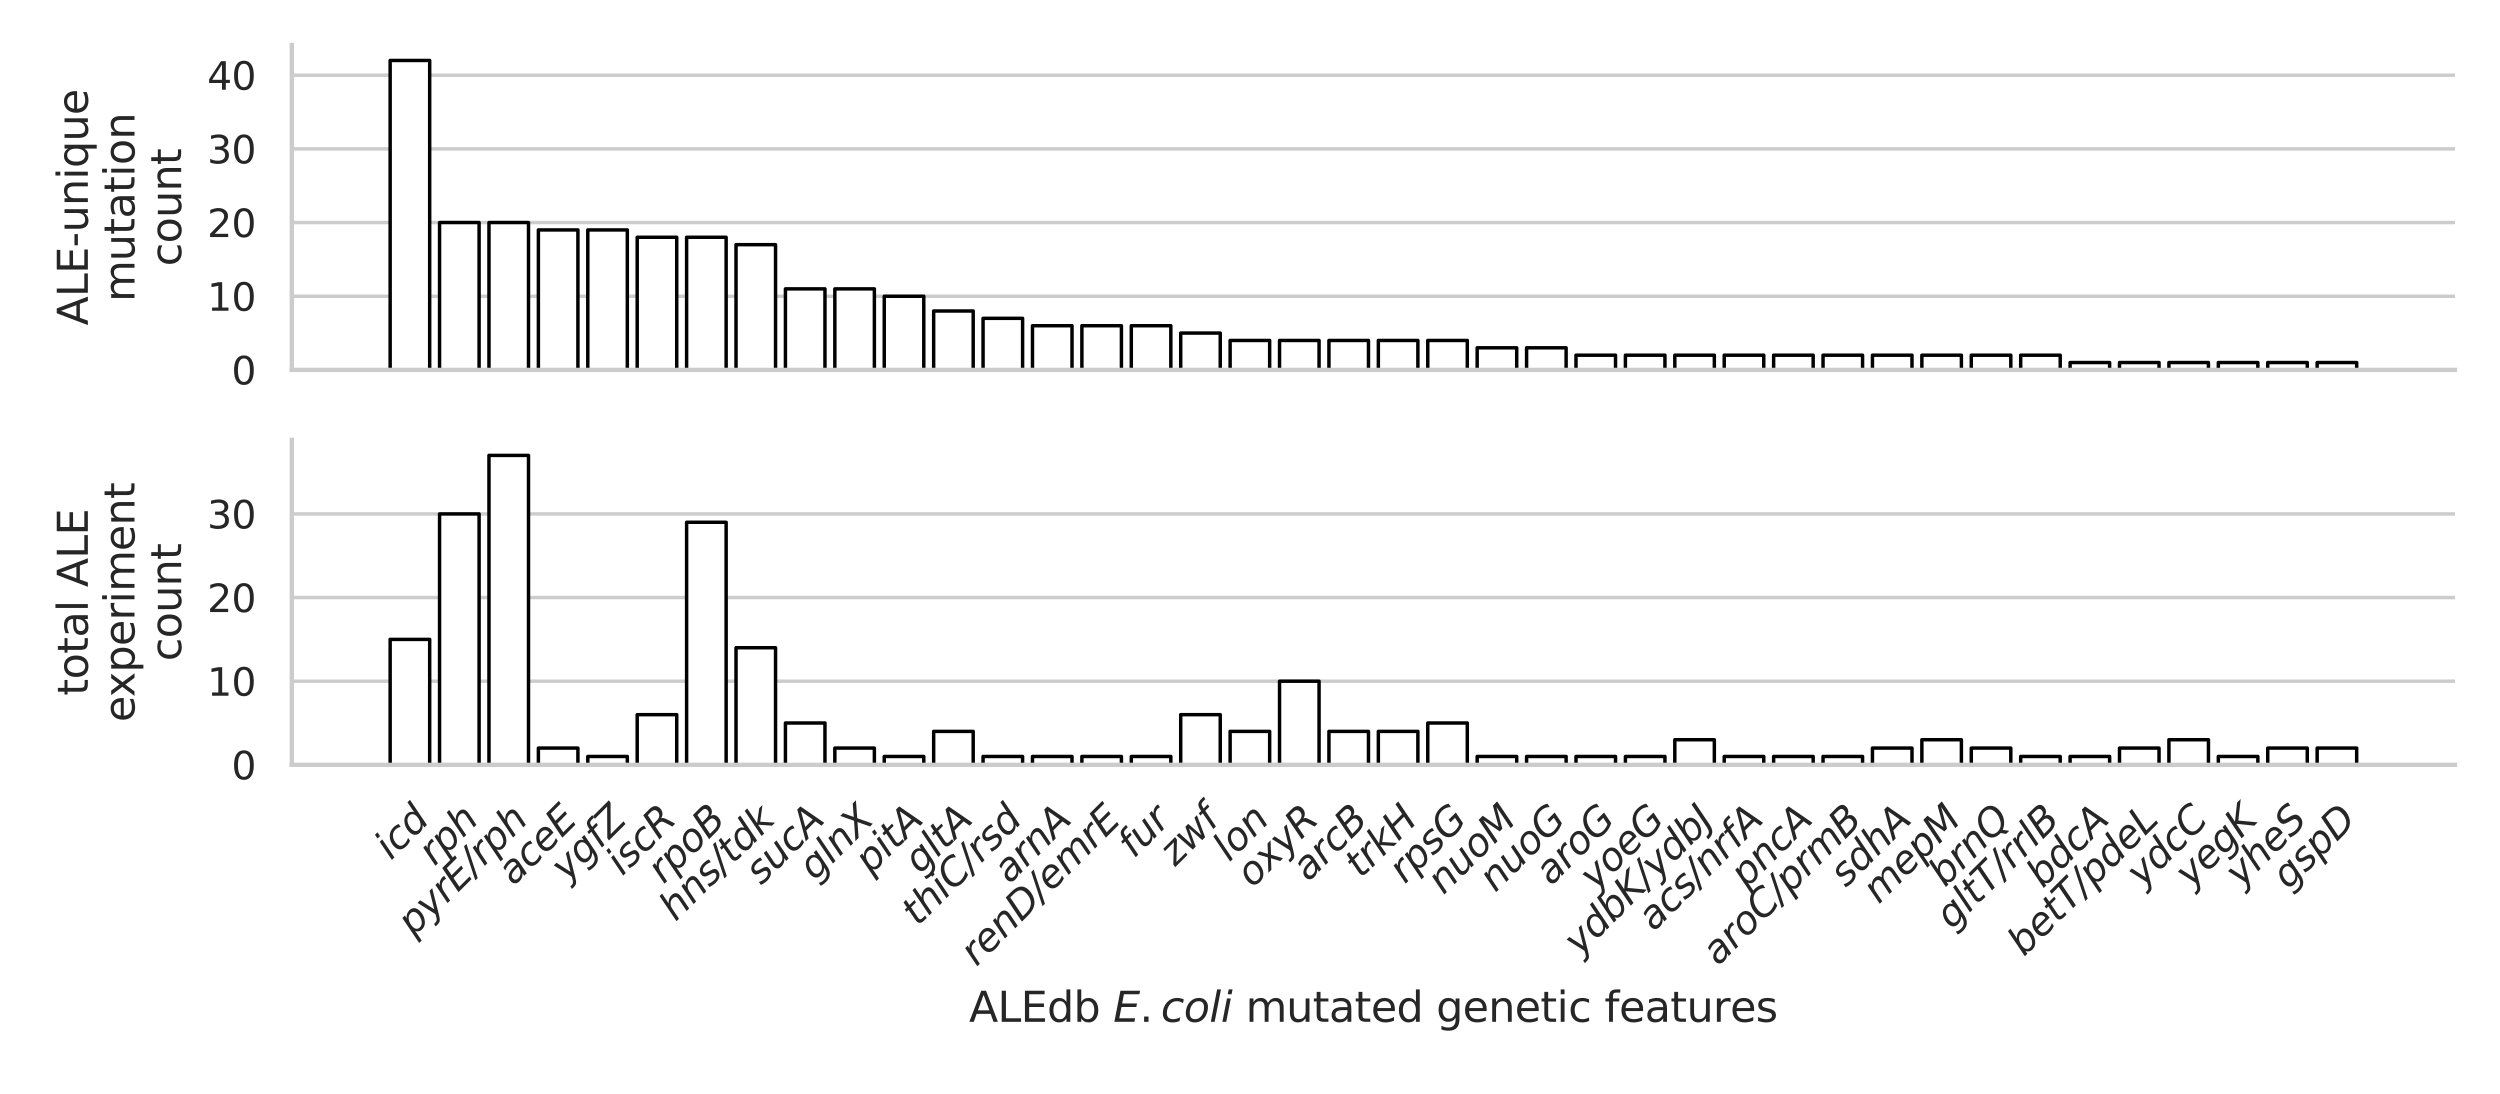 <?xml version="1.0" encoding="utf-8" standalone="no"?>
<!DOCTYPE svg PUBLIC "-//W3C//DTD SVG 1.1//EN"
  "http://www.w3.org/Graphics/SVG/1.1/DTD/svg11.dtd">
<svg xmlns:xlink="http://www.w3.org/1999/xlink" width="576pt" height="252pt" viewBox="0 0 576 252" xmlns="http://www.w3.org/2000/svg" version="1.1">
 <defs>
  <style type="text/css">*{stroke-linejoin: round; stroke-linecap: butt}</style>
 </defs>
 <g id="figure_1">
  <g id="patch_1">
   <path d="M 0 252 
L 576 252 
L 576 0 
L 0 0 
z
" style="fill: #ffffff"/>
  </g>
  <g id="axes_1">
   <g id="patch_2">
    <path d="M 67.236 85.228 
L 565.632 85.228 
L 565.632 10.368 
L 67.236 10.368 
z
" style="fill: #ffffff"/>
   </g>
   <g id="matplotlib.axis_1">
    <g id="xtick_1"/>
    <g id="xtick_2"/>
    <g id="xtick_3"/>
    <g id="xtick_4"/>
    <g id="xtick_5"/>
    <g id="xtick_6"/>
    <g id="xtick_7"/>
    <g id="xtick_8"/>
    <g id="xtick_9"/>
    <g id="xtick_10"/>
    <g id="xtick_11"/>
    <g id="xtick_12"/>
    <g id="xtick_13"/>
    <g id="xtick_14"/>
    <g id="xtick_15"/>
    <g id="xtick_16"/>
    <g id="xtick_17"/>
    <g id="xtick_18"/>
    <g id="xtick_19"/>
    <g id="xtick_20"/>
    <g id="xtick_21"/>
    <g id="xtick_22"/>
    <g id="xtick_23"/>
    <g id="xtick_24"/>
    <g id="xtick_25"/>
    <g id="xtick_26"/>
    <g id="xtick_27"/>
    <g id="xtick_28"/>
    <g id="xtick_29"/>
    <g id="xtick_30"/>
    <g id="xtick_31"/>
    <g id="xtick_32"/>
    <g id="xtick_33"/>
    <g id="xtick_34"/>
    <g id="xtick_35"/>
    <g id="xtick_36"/>
    <g id="xtick_37"/>
    <g id="xtick_38"/>
    <g id="xtick_39"/>
    <g id="xtick_40"/>
   </g>
   <g id="matplotlib.axis_2">
    <g id="ytick_1">
     <g id="line2d_1">
      <path d="M 67.236 85.228 
L 565.632 85.228 
" clip-path="url(#p9e90273bf0)" style="fill: none; stroke: #cccccc; stroke-width: 0.8; stroke-linecap: round"/>
     </g>
     <g id="text_1">
      <!-- 0 -->
      <g style="fill: #262626" transform="translate(53.337 88.571)scale(0.088 -0.088)">
       <defs>
        <path id="DejaVuSans-30" d="M 2034 4250 
Q 1547 4250 1301 3770 
Q 1056 3291 1056 2328 
Q 1056 1369 1301 889 
Q 1547 409 2034 409 
Q 2525 409 2770 889 
Q 3016 1369 3016 2328 
Q 3016 3291 2770 3770 
Q 2525 4250 2034 4250 
z
M 2034 4750 
Q 2819 4750 3233 4129 
Q 3647 3509 3647 2328 
Q 3647 1150 3233 529 
Q 2819 -91 2034 -91 
Q 1250 -91 836 529 
Q 422 1150 422 2328 
Q 422 3509 836 4129 
Q 1250 4750 2034 4750 
z
" transform="scale(0.016)"/>
       </defs>
       <use xlink:href="#DejaVuSans-30"/>
      </g>
     </g>
    </g>
    <g id="ytick_2">
     <g id="line2d_2">
      <path d="M 67.236 68.253 
L 565.632 68.253 
" clip-path="url(#p9e90273bf0)" style="fill: none; stroke: #cccccc; stroke-width: 0.8; stroke-linecap: round"/>
     </g>
     <g id="text_2">
      <!-- 10 -->
      <g style="fill: #262626" transform="translate(47.738 71.596)scale(0.088 -0.088)">
       <defs>
        <path id="DejaVuSans-31" d="M 794 531 
L 1825 531 
L 1825 4091 
L 703 3866 
L 703 4441 
L 1819 4666 
L 2450 4666 
L 2450 531 
L 3481 531 
L 3481 0 
L 794 0 
L 794 531 
z
" transform="scale(0.016)"/>
       </defs>
       <use xlink:href="#DejaVuSans-31"/>
       <use xlink:href="#DejaVuSans-30" x="63.623"/>
      </g>
     </g>
    </g>
    <g id="ytick_3">
     <g id="line2d_3">
      <path d="M 67.236 51.278 
L 565.632 51.278 
" clip-path="url(#p9e90273bf0)" style="fill: none; stroke: #cccccc; stroke-width: 0.8; stroke-linecap: round"/>
     </g>
     <g id="text_3">
      <!-- 20 -->
      <g style="fill: #262626" transform="translate(47.738 54.621)scale(0.088 -0.088)">
       <defs>
        <path id="DejaVuSans-32" d="M 1228 531 
L 3431 531 
L 3431 0 
L 469 0 
L 469 531 
Q 828 903 1448 1529 
Q 2069 2156 2228 2338 
Q 2531 2678 2651 2914 
Q 2772 3150 2772 3378 
Q 2772 3750 2511 3984 
Q 2250 4219 1831 4219 
Q 1534 4219 1204 4116 
Q 875 4013 500 3803 
L 500 4441 
Q 881 4594 1212 4672 
Q 1544 4750 1819 4750 
Q 2544 4750 2975 4387 
Q 3406 4025 3406 3419 
Q 3406 3131 3298 2873 
Q 3191 2616 2906 2266 
Q 2828 2175 2409 1742 
Q 1991 1309 1228 531 
z
" transform="scale(0.016)"/>
       </defs>
       <use xlink:href="#DejaVuSans-32"/>
       <use xlink:href="#DejaVuSans-30" x="63.623"/>
      </g>
     </g>
    </g>
    <g id="ytick_4">
     <g id="line2d_4">
      <path d="M 67.236 34.303 
L 565.632 34.303 
" clip-path="url(#p9e90273bf0)" style="fill: none; stroke: #cccccc; stroke-width: 0.8; stroke-linecap: round"/>
     </g>
     <g id="text_4">
      <!-- 30 -->
      <g style="fill: #262626" transform="translate(47.738 37.646)scale(0.088 -0.088)">
       <defs>
        <path id="DejaVuSans-33" d="M 2597 2516 
Q 3050 2419 3304 2112 
Q 3559 1806 3559 1356 
Q 3559 666 3084 287 
Q 2609 -91 1734 -91 
Q 1441 -91 1130 -33 
Q 819 25 488 141 
L 488 750 
Q 750 597 1062 519 
Q 1375 441 1716 441 
Q 2309 441 2620 675 
Q 2931 909 2931 1356 
Q 2931 1769 2642 2001 
Q 2353 2234 1838 2234 
L 1294 2234 
L 1294 2753 
L 1863 2753 
Q 2328 2753 2575 2939 
Q 2822 3125 2822 3475 
Q 2822 3834 2567 4026 
Q 2313 4219 1838 4219 
Q 1578 4219 1281 4162 
Q 984 4106 628 3988 
L 628 4550 
Q 988 4650 1302 4700 
Q 1616 4750 1894 4750 
Q 2613 4750 3031 4423 
Q 3450 4097 3450 3541 
Q 3450 3153 3228 2886 
Q 3006 2619 2597 2516 
z
" transform="scale(0.016)"/>
       </defs>
       <use xlink:href="#DejaVuSans-33"/>
       <use xlink:href="#DejaVuSans-30" x="63.623"/>
      </g>
     </g>
    </g>
    <g id="ytick_5">
     <g id="line2d_5">
      <path d="M 67.236 17.328 
L 565.632 17.328 
" clip-path="url(#p9e90273bf0)" style="fill: none; stroke: #cccccc; stroke-width: 0.8; stroke-linecap: round"/>
     </g>
     <g id="text_5">
      <!-- 40 -->
      <g style="fill: #262626" transform="translate(47.738 20.671)scale(0.088 -0.088)">
       <defs>
        <path id="DejaVuSans-34" d="M 2419 4116 
L 825 1625 
L 2419 1625 
L 2419 4116 
z
M 2253 4666 
L 3047 4666 
L 3047 1625 
L 3713 1625 
L 3713 1100 
L 3047 1100 
L 3047 0 
L 2419 0 
L 2419 1100 
L 313 1100 
L 313 1709 
L 2253 4666 
z
" transform="scale(0.016)"/>
       </defs>
       <use xlink:href="#DejaVuSans-34"/>
       <use xlink:href="#DejaVuSans-30" x="63.623"/>
      </g>
     </g>
    </g>
    <g id="text_6">
     <!-- ALE-unique -->
     <g style="fill: #262626" transform="translate(20.242 74.981)rotate(-90)scale(0.096 -0.096)">
      <defs>
       <path id="DejaVuSans-41" d="M 2188 4044 
L 1331 1722 
L 3047 1722 
L 2188 4044 
z
M 1831 4666 
L 2547 4666 
L 4325 0 
L 3669 0 
L 3244 1197 
L 1141 1197 
L 716 0 
L 50 0 
L 1831 4666 
z
" transform="scale(0.016)"/>
       <path id="DejaVuSans-4c" d="M 628 4666 
L 1259 4666 
L 1259 531 
L 3531 531 
L 3531 0 
L 628 0 
L 628 4666 
z
" transform="scale(0.016)"/>
       <path id="DejaVuSans-45" d="M 628 4666 
L 3578 4666 
L 3578 4134 
L 1259 4134 
L 1259 2753 
L 3481 2753 
L 3481 2222 
L 1259 2222 
L 1259 531 
L 3634 531 
L 3634 0 
L 628 0 
L 628 4666 
z
" transform="scale(0.016)"/>
       <path id="DejaVuSans-2d" d="M 313 2009 
L 1997 2009 
L 1997 1497 
L 313 1497 
L 313 2009 
z
" transform="scale(0.016)"/>
       <path id="DejaVuSans-75" d="M 544 1381 
L 544 3500 
L 1119 3500 
L 1119 1403 
Q 1119 906 1312 657 
Q 1506 409 1894 409 
Q 2359 409 2629 706 
Q 2900 1003 2900 1516 
L 2900 3500 
L 3475 3500 
L 3475 0 
L 2900 0 
L 2900 538 
Q 2691 219 2414 64 
Q 2138 -91 1772 -91 
Q 1169 -91 856 284 
Q 544 659 544 1381 
z
M 1991 3584 
L 1991 3584 
z
" transform="scale(0.016)"/>
       <path id="DejaVuSans-6e" d="M 3513 2113 
L 3513 0 
L 2938 0 
L 2938 2094 
Q 2938 2591 2744 2837 
Q 2550 3084 2163 3084 
Q 1697 3084 1428 2787 
Q 1159 2491 1159 1978 
L 1159 0 
L 581 0 
L 581 3500 
L 1159 3500 
L 1159 2956 
Q 1366 3272 1645 3428 
Q 1925 3584 2291 3584 
Q 2894 3584 3203 3211 
Q 3513 2838 3513 2113 
z
" transform="scale(0.016)"/>
       <path id="DejaVuSans-69" d="M 603 3500 
L 1178 3500 
L 1178 0 
L 603 0 
L 603 3500 
z
M 603 4863 
L 1178 4863 
L 1178 4134 
L 603 4134 
L 603 4863 
z
" transform="scale(0.016)"/>
       <path id="DejaVuSans-71" d="M 947 1747 
Q 947 1113 1208 752 
Q 1469 391 1925 391 
Q 2381 391 2643 752 
Q 2906 1113 2906 1747 
Q 2906 2381 2643 2742 
Q 2381 3103 1925 3103 
Q 1469 3103 1208 2742 
Q 947 2381 947 1747 
z
M 2906 525 
Q 2725 213 2448 61 
Q 2172 -91 1784 -91 
Q 1150 -91 751 415 
Q 353 922 353 1747 
Q 353 2572 751 3078 
Q 1150 3584 1784 3584 
Q 2172 3584 2448 3432 
Q 2725 3281 2906 2969 
L 2906 3500 
L 3481 3500 
L 3481 -1331 
L 2906 -1331 
L 2906 525 
z
" transform="scale(0.016)"/>
       <path id="DejaVuSans-65" d="M 3597 1894 
L 3597 1613 
L 953 1613 
Q 991 1019 1311 708 
Q 1631 397 2203 397 
Q 2534 397 2845 478 
Q 3156 559 3463 722 
L 3463 178 
Q 3153 47 2828 -22 
Q 2503 -91 2169 -91 
Q 1331 -91 842 396 
Q 353 884 353 1716 
Q 353 2575 817 3079 
Q 1281 3584 2069 3584 
Q 2775 3584 3186 3129 
Q 3597 2675 3597 1894 
z
M 3022 2063 
Q 3016 2534 2758 2815 
Q 2500 3097 2075 3097 
Q 1594 3097 1305 2825 
Q 1016 2553 972 2059 
L 3022 2063 
z
" transform="scale(0.016)"/>
      </defs>
      <use xlink:href="#DejaVuSans-41"/>
      <use xlink:href="#DejaVuSans-4c" x="68.408"/>
      <use xlink:href="#DejaVuSans-45" x="124.121"/>
      <use xlink:href="#DejaVuSans-2d" x="187.305"/>
      <use xlink:href="#DejaVuSans-75" x="223.389"/>
      <use xlink:href="#DejaVuSans-6e" x="286.768"/>
      <use xlink:href="#DejaVuSans-69" x="350.146"/>
      <use xlink:href="#DejaVuSans-71" x="377.93"/>
      <use xlink:href="#DejaVuSans-75" x="441.406"/>
      <use xlink:href="#DejaVuSans-65" x="504.785"/>
     </g>
     <!-- mutation -->
     <g style="fill: #262626" transform="translate(30.992 69.533)rotate(-90)scale(0.096 -0.096)">
      <defs>
       <path id="DejaVuSans-6d" d="M 3328 2828 
Q 3544 3216 3844 3400 
Q 4144 3584 4550 3584 
Q 5097 3584 5394 3201 
Q 5691 2819 5691 2113 
L 5691 0 
L 5113 0 
L 5113 2094 
Q 5113 2597 4934 2840 
Q 4756 3084 4391 3084 
Q 3944 3084 3684 2787 
Q 3425 2491 3425 1978 
L 3425 0 
L 2847 0 
L 2847 2094 
Q 2847 2600 2669 2842 
Q 2491 3084 2119 3084 
Q 1678 3084 1418 2786 
Q 1159 2488 1159 1978 
L 1159 0 
L 581 0 
L 581 3500 
L 1159 3500 
L 1159 2956 
Q 1356 3278 1631 3431 
Q 1906 3584 2284 3584 
Q 2666 3584 2933 3390 
Q 3200 3197 3328 2828 
z
" transform="scale(0.016)"/>
       <path id="DejaVuSans-74" d="M 1172 4494 
L 1172 3500 
L 2356 3500 
L 2356 3053 
L 1172 3053 
L 1172 1153 
Q 1172 725 1289 603 
Q 1406 481 1766 481 
L 2356 481 
L 2356 0 
L 1766 0 
Q 1100 0 847 248 
Q 594 497 594 1153 
L 594 3053 
L 172 3053 
L 172 3500 
L 594 3500 
L 594 4494 
L 1172 4494 
z
" transform="scale(0.016)"/>
       <path id="DejaVuSans-61" d="M 2194 1759 
Q 1497 1759 1228 1600 
Q 959 1441 959 1056 
Q 959 750 1161 570 
Q 1363 391 1709 391 
Q 2188 391 2477 730 
Q 2766 1069 2766 1631 
L 2766 1759 
L 2194 1759 
z
M 3341 1997 
L 3341 0 
L 2766 0 
L 2766 531 
Q 2569 213 2275 61 
Q 1981 -91 1556 -91 
Q 1019 -91 701 211 
Q 384 513 384 1019 
Q 384 1609 779 1909 
Q 1175 2209 1959 2209 
L 2766 2209 
L 2766 2266 
Q 2766 2663 2505 2880 
Q 2244 3097 1772 3097 
Q 1472 3097 1187 3025 
Q 903 2953 641 2809 
L 641 3341 
Q 956 3463 1253 3523 
Q 1550 3584 1831 3584 
Q 2591 3584 2966 3190 
Q 3341 2797 3341 1997 
z
" transform="scale(0.016)"/>
       <path id="DejaVuSans-6f" d="M 1959 3097 
Q 1497 3097 1228 2736 
Q 959 2375 959 1747 
Q 959 1119 1226 758 
Q 1494 397 1959 397 
Q 2419 397 2687 759 
Q 2956 1122 2956 1747 
Q 2956 2369 2687 2733 
Q 2419 3097 1959 3097 
z
M 1959 3584 
Q 2709 3584 3137 3096 
Q 3566 2609 3566 1747 
Q 3566 888 3137 398 
Q 2709 -91 1959 -91 
Q 1206 -91 779 398 
Q 353 888 353 1747 
Q 353 2609 779 3096 
Q 1206 3584 1959 3584 
z
" transform="scale(0.016)"/>
      </defs>
      <use xlink:href="#DejaVuSans-6d"/>
      <use xlink:href="#DejaVuSans-75" x="97.412"/>
      <use xlink:href="#DejaVuSans-74" x="160.791"/>
      <use xlink:href="#DejaVuSans-61" x="200"/>
      <use xlink:href="#DejaVuSans-74" x="261.279"/>
      <use xlink:href="#DejaVuSans-69" x="300.488"/>
      <use xlink:href="#DejaVuSans-6f" x="328.271"/>
      <use xlink:href="#DejaVuSans-6e" x="389.453"/>
     </g>
     <!-- count -->
     <g style="fill: #262626" transform="translate(41.742 61.34)rotate(-90)scale(0.096 -0.096)">
      <defs>
       <path id="DejaVuSans-63" d="M 3122 3366 
L 3122 2828 
Q 2878 2963 2633 3030 
Q 2388 3097 2138 3097 
Q 1578 3097 1268 2742 
Q 959 2388 959 1747 
Q 959 1106 1268 751 
Q 1578 397 2138 397 
Q 2388 397 2633 464 
Q 2878 531 3122 666 
L 3122 134 
Q 2881 22 2623 -34 
Q 2366 -91 2075 -91 
Q 1284 -91 818 406 
Q 353 903 353 1747 
Q 353 2603 823 3093 
Q 1294 3584 2113 3584 
Q 2378 3584 2631 3529 
Q 2884 3475 3122 3366 
z
" transform="scale(0.016)"/>
      </defs>
      <use xlink:href="#DejaVuSans-63"/>
      <use xlink:href="#DejaVuSans-6f" x="54.98"/>
      <use xlink:href="#DejaVuSans-75" x="116.162"/>
      <use xlink:href="#DejaVuSans-6e" x="179.541"/>
      <use xlink:href="#DejaVuSans-74" x="242.92"/>
     </g>
    </g>
   </g>
   <g id="patch_3">
    <path d="M 89.89 85.228 
L 98.998 85.228 
L 98.998 13.933 
L 89.89 13.933 
z
" clip-path="url(#p9e90273bf0)" style="fill: #ffffff; stroke: #000000; stroke-width: 0.8; stroke-linejoin: miter"/>
   </g>
   <g id="patch_4">
    <path d="M 101.274 85.228 
L 110.382 85.228 
L 110.382 51.278 
L 101.274 51.278 
z
" clip-path="url(#p9e90273bf0)" style="fill: #ffffff; stroke: #000000; stroke-width: 0.8; stroke-linejoin: miter"/>
   </g>
   <g id="patch_5">
    <path d="M 112.659 85.228 
L 121.766 85.228 
L 121.766 51.278 
L 112.659 51.278 
z
" clip-path="url(#p9e90273bf0)" style="fill: #ffffff; stroke: #000000; stroke-width: 0.8; stroke-linejoin: miter"/>
   </g>
   <g id="patch_6">
    <path d="M 124.043 85.228 
L 133.15 85.228 
L 133.15 52.975 
L 124.043 52.975 
z
" clip-path="url(#p9e90273bf0)" style="fill: #ffffff; stroke: #000000; stroke-width: 0.8; stroke-linejoin: miter"/>
   </g>
   <g id="patch_7">
    <path d="M 135.427 85.228 
L 144.534 85.228 
L 144.534 52.975 
L 135.427 52.975 
z
" clip-path="url(#p9e90273bf0)" style="fill: #ffffff; stroke: #000000; stroke-width: 0.8; stroke-linejoin: miter"/>
   </g>
   <g id="patch_8">
    <path d="M 146.811 85.228 
L 155.918 85.228 
L 155.918 54.673 
L 146.811 54.673 
z
" clip-path="url(#p9e90273bf0)" style="fill: #ffffff; stroke: #000000; stroke-width: 0.8; stroke-linejoin: miter"/>
   </g>
   <g id="patch_9">
    <path d="M 158.195 85.228 
L 167.302 85.228 
L 167.302 54.673 
L 158.195 54.673 
z
" clip-path="url(#p9e90273bf0)" style="fill: #ffffff; stroke: #000000; stroke-width: 0.8; stroke-linejoin: miter"/>
   </g>
   <g id="patch_10">
    <path d="M 169.579 85.228 
L 178.686 85.228 
L 178.686 56.37 
L 169.579 56.37 
z
" clip-path="url(#p9e90273bf0)" style="fill: #ffffff; stroke: #000000; stroke-width: 0.8; stroke-linejoin: miter"/>
   </g>
   <g id="patch_11">
    <path d="M 180.963 85.228 
L 190.07 85.228 
L 190.07 66.555 
L 180.963 66.555 
z
" clip-path="url(#p9e90273bf0)" style="fill: #ffffff; stroke: #000000; stroke-width: 0.8; stroke-linejoin: miter"/>
   </g>
   <g id="patch_12">
    <path d="M 192.347 85.228 
L 201.455 85.228 
L 201.455 66.555 
L 192.347 66.555 
z
" clip-path="url(#p9e90273bf0)" style="fill: #ffffff; stroke: #000000; stroke-width: 0.8; stroke-linejoin: miter"/>
   </g>
   <g id="patch_13">
    <path d="M 203.731 85.228 
L 212.839 85.228 
L 212.839 68.253 
L 203.731 68.253 
z
" clip-path="url(#p9e90273bf0)" style="fill: #ffffff; stroke: #000000; stroke-width: 0.8; stroke-linejoin: miter"/>
   </g>
   <g id="patch_14">
    <path d="M 215.115 85.228 
L 224.223 85.228 
L 224.223 71.648 
L 215.115 71.648 
z
" clip-path="url(#p9e90273bf0)" style="fill: #ffffff; stroke: #000000; stroke-width: 0.8; stroke-linejoin: miter"/>
   </g>
   <g id="patch_15">
    <path d="M 226.5 85.228 
L 235.607 85.228 
L 235.607 73.345 
L 226.5 73.345 
z
" clip-path="url(#p9e90273bf0)" style="fill: #ffffff; stroke: #000000; stroke-width: 0.8; stroke-linejoin: miter"/>
   </g>
   <g id="patch_16">
    <path d="M 237.884 85.228 
L 246.991 85.228 
L 246.991 75.043 
L 237.884 75.043 
z
" clip-path="url(#p9e90273bf0)" style="fill: #ffffff; stroke: #000000; stroke-width: 0.8; stroke-linejoin: miter"/>
   </g>
   <g id="patch_17">
    <path d="M 249.268 85.228 
L 258.375 85.228 
L 258.375 75.043 
L 249.268 75.043 
z
" clip-path="url(#p9e90273bf0)" style="fill: #ffffff; stroke: #000000; stroke-width: 0.8; stroke-linejoin: miter"/>
   </g>
   <g id="patch_18">
    <path d="M 260.652 85.228 
L 269.759 85.228 
L 269.759 75.043 
L 260.652 75.043 
z
" clip-path="url(#p9e90273bf0)" style="fill: #ffffff; stroke: #000000; stroke-width: 0.8; stroke-linejoin: miter"/>
   </g>
   <g id="patch_19">
    <path d="M 272.036 85.228 
L 281.143 85.228 
L 281.143 76.74 
L 272.036 76.74 
z
" clip-path="url(#p9e90273bf0)" style="fill: #ffffff; stroke: #000000; stroke-width: 0.8; stroke-linejoin: miter"/>
   </g>
   <g id="patch_20">
    <path d="M 283.42 85.228 
L 292.527 85.228 
L 292.527 78.438 
L 283.42 78.438 
z
" clip-path="url(#p9e90273bf0)" style="fill: #ffffff; stroke: #000000; stroke-width: 0.8; stroke-linejoin: miter"/>
   </g>
   <g id="patch_21">
    <path d="M 294.804 85.228 
L 303.911 85.228 
L 303.911 78.438 
L 294.804 78.438 
z
" clip-path="url(#p9e90273bf0)" style="fill: #ffffff; stroke: #000000; stroke-width: 0.8; stroke-linejoin: miter"/>
   </g>
   <g id="patch_22">
    <path d="M 306.188 85.228 
L 315.296 85.228 
L 315.296 78.438 
L 306.188 78.438 
z
" clip-path="url(#p9e90273bf0)" style="fill: #ffffff; stroke: #000000; stroke-width: 0.8; stroke-linejoin: miter"/>
   </g>
   <g id="patch_23">
    <path d="M 317.572 85.228 
L 326.68 85.228 
L 326.68 78.438 
L 317.572 78.438 
z
" clip-path="url(#p9e90273bf0)" style="fill: #ffffff; stroke: #000000; stroke-width: 0.8; stroke-linejoin: miter"/>
   </g>
   <g id="patch_24">
    <path d="M 328.957 85.228 
L 338.064 85.228 
L 338.064 78.438 
L 328.957 78.438 
z
" clip-path="url(#p9e90273bf0)" style="fill: #ffffff; stroke: #000000; stroke-width: 0.8; stroke-linejoin: miter"/>
   </g>
   <g id="patch_25">
    <path d="M 340.341 85.228 
L 349.448 85.228 
L 349.448 80.135 
L 340.341 80.135 
z
" clip-path="url(#p9e90273bf0)" style="fill: #ffffff; stroke: #000000; stroke-width: 0.8; stroke-linejoin: miter"/>
   </g>
   <g id="patch_26">
    <path d="M 351.725 85.228 
L 360.832 85.228 
L 360.832 80.135 
L 351.725 80.135 
z
" clip-path="url(#p9e90273bf0)" style="fill: #ffffff; stroke: #000000; stroke-width: 0.8; stroke-linejoin: miter"/>
   </g>
   <g id="patch_27">
    <path d="M 363.109 85.228 
L 372.216 85.228 
L 372.216 81.833 
L 363.109 81.833 
z
" clip-path="url(#p9e90273bf0)" style="fill: #ffffff; stroke: #000000; stroke-width: 0.8; stroke-linejoin: miter"/>
   </g>
   <g id="patch_28">
    <path d="M 374.493 85.228 
L 383.6 85.228 
L 383.6 81.833 
L 374.493 81.833 
z
" clip-path="url(#p9e90273bf0)" style="fill: #ffffff; stroke: #000000; stroke-width: 0.8; stroke-linejoin: miter"/>
   </g>
   <g id="patch_29">
    <path d="M 385.877 85.228 
L 394.984 85.228 
L 394.984 81.833 
L 385.877 81.833 
z
" clip-path="url(#p9e90273bf0)" style="fill: #ffffff; stroke: #000000; stroke-width: 0.8; stroke-linejoin: miter"/>
   </g>
   <g id="patch_30">
    <path d="M 397.261 85.228 
L 406.368 85.228 
L 406.368 81.833 
L 397.261 81.833 
z
" clip-path="url(#p9e90273bf0)" style="fill: #ffffff; stroke: #000000; stroke-width: 0.8; stroke-linejoin: miter"/>
   </g>
   <g id="patch_31">
    <path d="M 408.645 85.228 
L 417.753 85.228 
L 417.753 81.833 
L 408.645 81.833 
z
" clip-path="url(#p9e90273bf0)" style="fill: #ffffff; stroke: #000000; stroke-width: 0.8; stroke-linejoin: miter"/>
   </g>
   <g id="patch_32">
    <path d="M 420.029 85.228 
L 429.137 85.228 
L 429.137 81.833 
L 420.029 81.833 
z
" clip-path="url(#p9e90273bf0)" style="fill: #ffffff; stroke: #000000; stroke-width: 0.8; stroke-linejoin: miter"/>
   </g>
   <g id="patch_33">
    <path d="M 431.413 85.228 
L 440.521 85.228 
L 440.521 81.833 
L 431.413 81.833 
z
" clip-path="url(#p9e90273bf0)" style="fill: #ffffff; stroke: #000000; stroke-width: 0.8; stroke-linejoin: miter"/>
   </g>
   <g id="patch_34">
    <path d="M 442.798 85.228 
L 451.905 85.228 
L 451.905 81.833 
L 442.798 81.833 
z
" clip-path="url(#p9e90273bf0)" style="fill: #ffffff; stroke: #000000; stroke-width: 0.8; stroke-linejoin: miter"/>
   </g>
   <g id="patch_35">
    <path d="M 454.182 85.228 
L 463.289 85.228 
L 463.289 81.833 
L 454.182 81.833 
z
" clip-path="url(#p9e90273bf0)" style="fill: #ffffff; stroke: #000000; stroke-width: 0.8; stroke-linejoin: miter"/>
   </g>
   <g id="patch_36">
    <path d="M 465.566 85.228 
L 474.673 85.228 
L 474.673 81.833 
L 465.566 81.833 
z
" clip-path="url(#p9e90273bf0)" style="fill: #ffffff; stroke: #000000; stroke-width: 0.8; stroke-linejoin: miter"/>
   </g>
   <g id="patch_37">
    <path d="M 476.95 85.228 
L 486.057 85.228 
L 486.057 83.53 
L 476.95 83.53 
z
" clip-path="url(#p9e90273bf0)" style="fill: #ffffff; stroke: #000000; stroke-width: 0.8; stroke-linejoin: miter"/>
   </g>
   <g id="patch_38">
    <path d="M 488.334 85.228 
L 497.441 85.228 
L 497.441 83.53 
L 488.334 83.53 
z
" clip-path="url(#p9e90273bf0)" style="fill: #ffffff; stroke: #000000; stroke-width: 0.8; stroke-linejoin: miter"/>
   </g>
   <g id="patch_39">
    <path d="M 499.718 85.228 
L 508.825 85.228 
L 508.825 83.53 
L 499.718 83.53 
z
" clip-path="url(#p9e90273bf0)" style="fill: #ffffff; stroke: #000000; stroke-width: 0.8; stroke-linejoin: miter"/>
   </g>
   <g id="patch_40">
    <path d="M 511.102 85.228 
L 520.209 85.228 
L 520.209 83.53 
L 511.102 83.53 
z
" clip-path="url(#p9e90273bf0)" style="fill: #ffffff; stroke: #000000; stroke-width: 0.8; stroke-linejoin: miter"/>
   </g>
   <g id="patch_41">
    <path d="M 522.486 85.228 
L 531.594 85.228 
L 531.594 83.53 
L 522.486 83.53 
z
" clip-path="url(#p9e90273bf0)" style="fill: #ffffff; stroke: #000000; stroke-width: 0.8; stroke-linejoin: miter"/>
   </g>
   <g id="patch_42">
    <path d="M 533.87 85.228 
L 542.978 85.228 
L 542.978 83.53 
L 533.87 83.53 
z
" clip-path="url(#p9e90273bf0)" style="fill: #ffffff; stroke: #000000; stroke-width: 0.8; stroke-linejoin: miter"/>
   </g>
   <g id="patch_43">
    <path d="M 67.236 85.228 
L 67.236 10.368 
" style="fill: none; stroke: #cccccc; stroke-linejoin: miter; stroke-linecap: square"/>
   </g>
   <g id="patch_44">
    <path d="M 67.236 85.228 
L 565.632 85.228 
" style="fill: none; stroke: #cccccc; stroke-linejoin: miter; stroke-linecap: square"/>
   </g>
  </g>
  <g id="axes_2">
   <g id="patch_45">
    <path d="M 67.236 176.215 
L 565.632 176.215 
L 565.632 101.356 
L 67.236 101.356 
z
" style="fill: #ffffff"/>
   </g>
   <g id="matplotlib.axis_3">
    <g id="xtick_41">
     <g id="text_7">
      <!-- icd -->
      <g style="fill: #262626" transform="translate(90.072 198.344)rotate(-45)scale(0.088 -0.088)">
       <defs>
        <path id="DejaVuSans-Oblique-69" d="M 1172 4863 
L 1747 4863 
L 1606 4134 
L 1031 4134 
L 1172 4863 
z
M 909 3500 
L 1484 3500 
L 800 0 
L 225 0 
L 909 3500 
z
" transform="scale(0.016)"/>
        <path id="DejaVuSans-Oblique-63" d="M 3431 3366 
L 3316 2797 
Q 3109 2947 2876 3022 
Q 2644 3097 2394 3097 
Q 2119 3097 1870 3000 
Q 1622 2903 1453 2725 
Q 1184 2453 1037 2087 
Q 891 1722 891 1331 
Q 891 859 1127 628 
Q 1363 397 1844 397 
Q 2081 397 2348 469 
Q 2616 541 2906 684 
L 2797 116 
Q 2547 13 2283 -39 
Q 2019 -91 1741 -91 
Q 1044 -91 669 257 
Q 294 606 294 1253 
Q 294 1797 489 2255 
Q 684 2713 1069 3078 
Q 1331 3328 1684 3456 
Q 2038 3584 2456 3584 
Q 2700 3584 2940 3529 
Q 3181 3475 3431 3366 
z
" transform="scale(0.016)"/>
        <path id="DejaVuSans-Oblique-64" d="M 2675 525 
Q 2444 222 2128 65 
Q 1813 -91 1428 -91 
Q 903 -91 598 267 
Q 294 625 294 1247 
Q 294 1766 478 2236 
Q 663 2706 1013 3078 
Q 1244 3325 1534 3454 
Q 1825 3584 2144 3584 
Q 2481 3584 2739 3421 
Q 2997 3259 3138 2956 
L 3513 4863 
L 4091 4863 
L 3144 0 
L 2566 0 
L 2675 525 
z
M 891 1350 
Q 891 897 1095 644 
Q 1300 391 1663 391 
Q 1931 391 2161 520 
Q 2391 650 2566 903 
Q 2750 1166 2856 1509 
Q 2963 1853 2963 2188 
Q 2963 2622 2758 2865 
Q 2553 3109 2194 3109 
Q 1922 3109 1687 2981 
Q 1453 2853 1288 2613 
Q 1106 2353 998 2009 
Q 891 1666 891 1350 
z
" transform="scale(0.016)"/>
       </defs>
       <use xlink:href="#DejaVuSans-Oblique-69"/>
       <use xlink:href="#DejaVuSans-Oblique-63" x="27.783"/>
       <use xlink:href="#DejaVuSans-Oblique-64" x="82.764"/>
      </g>
     </g>
    </g>
    <g id="xtick_42">
     <g id="text_8">
      <!-- rph -->
      <g style="fill: #262626" transform="translate(100.104 199.695)rotate(-45)scale(0.088 -0.088)">
       <defs>
        <path id="DejaVuSans-Oblique-72" d="M 2853 2969 
Q 2766 3016 2653 3041 
Q 2541 3066 2413 3066 
Q 1953 3066 1609 2717 
Q 1266 2369 1153 1784 
L 800 0 
L 225 0 
L 909 3500 
L 1484 3500 
L 1375 2956 
Q 1603 3259 1920 3421 
Q 2238 3584 2597 3584 
Q 2691 3584 2781 3573 
Q 2872 3563 2963 3538 
L 2853 2969 
z
" transform="scale(0.016)"/>
        <path id="DejaVuSans-Oblique-70" d="M 3175 2156 
Q 3175 2616 2975 2859 
Q 2775 3103 2400 3103 
Q 2144 3103 1911 2972 
Q 1678 2841 1497 2591 
Q 1319 2344 1212 1994 
Q 1106 1644 1106 1300 
Q 1106 863 1306 627 
Q 1506 391 1875 391 
Q 2147 391 2380 519 
Q 2613 647 2778 891 
Q 2956 1147 3065 1494 
Q 3175 1841 3175 2156 
z
M 1394 2969 
Q 1625 3272 1939 3428 
Q 2253 3584 2638 3584 
Q 3175 3584 3472 3232 
Q 3769 2881 3769 2247 
Q 3769 1728 3584 1258 
Q 3400 788 3053 416 
Q 2822 169 2531 39 
Q 2241 -91 1919 -91 
Q 1547 -91 1294 64 
Q 1041 219 916 525 
L 556 -1331 
L -19 -1331 
L 922 3500 
L 1497 3500 
L 1394 2969 
z
" transform="scale(0.016)"/>
        <path id="DejaVuSans-Oblique-68" d="M 3566 2113 
L 3156 0 
L 2578 0 
L 2988 2091 
Q 3016 2238 3031 2350 
Q 3047 2463 3047 2528 
Q 3047 2791 2881 2937 
Q 2716 3084 2419 3084 
Q 1956 3084 1617 2771 
Q 1278 2459 1178 1941 
L 800 0 
L 225 0 
L 1172 4863 
L 1747 4863 
L 1375 2950 
Q 1594 3244 1934 3414 
Q 2275 3584 2650 3584 
Q 3113 3584 3367 3334 
Q 3622 3084 3622 2631 
Q 3622 2519 3608 2391 
Q 3594 2263 3566 2113 
z
" transform="scale(0.016)"/>
       </defs>
       <use xlink:href="#DejaVuSans-Oblique-72"/>
       <use xlink:href="#DejaVuSans-Oblique-70" x="41.113"/>
       <use xlink:href="#DejaVuSans-Oblique-68" x="104.59"/>
      </g>
     </g>
    </g>
    <g id="xtick_43">
     <g id="text_9">
      <!-- pyrE/rph -->
      <g style="fill: #262626" transform="translate(95.269 215.915)rotate(-45)scale(0.088 -0.088)">
       <defs>
        <path id="DejaVuSans-Oblique-79" d="M 1588 -325 
Q 1188 -997 936 -1164 
Q 684 -1331 294 -1331 
L -159 -1331 
L -63 -850 
L 269 -850 
Q 509 -850 678 -719 
Q 847 -588 1056 -206 
L 1234 128 
L 459 3500 
L 1069 3500 
L 1650 819 
L 3256 3500 
L 3859 3500 
L 1588 -325 
z
" transform="scale(0.016)"/>
        <path id="DejaVuSans-Oblique-45" d="M 1081 4666 
L 4031 4666 
L 3928 4134 
L 1606 4134 
L 1338 2753 
L 3566 2753 
L 3463 2222 
L 1234 2222 
L 909 531 
L 3284 531 
L 3181 0 
L 172 0 
L 1081 4666 
z
" transform="scale(0.016)"/>
        <path id="DejaVuSans-Oblique-2f" d="M 2175 4666 
L 2731 4666 
L 84 -594 
L -469 -594 
L 2175 4666 
z
" transform="scale(0.016)"/>
       </defs>
       <use xlink:href="#DejaVuSans-Oblique-70"/>
       <use xlink:href="#DejaVuSans-Oblique-79" x="63.477"/>
       <use xlink:href="#DejaVuSans-Oblique-72" x="122.656"/>
       <use xlink:href="#DejaVuSans-Oblique-45" x="163.77"/>
       <use xlink:href="#DejaVuSans-Oblique-2f" x="226.953"/>
       <use xlink:href="#DejaVuSans-Oblique-72" x="260.645"/>
       <use xlink:href="#DejaVuSans-Oblique-70" x="301.758"/>
       <use xlink:href="#DejaVuSans-Oblique-68" x="365.234"/>
      </g>
     </g>
    </g>
    <g id="xtick_44">
     <g id="text_10">
      <!-- aceE -->
      <g style="fill: #262626" transform="translate(118.329 204.239)rotate(-45)scale(0.088 -0.088)">
       <defs>
        <path id="DejaVuSans-Oblique-61" d="M 3438 1997 
L 3047 0 
L 2472 0 
L 2578 531 
Q 2325 219 2001 64 
Q 1678 -91 1281 -91 
Q 834 -91 548 182 
Q 263 456 263 884 
Q 263 1497 752 1853 
Q 1241 2209 2100 2209 
L 2900 2209 
L 2931 2363 
Q 2938 2388 2941 2417 
Q 2944 2447 2944 2509 
Q 2944 2788 2717 2942 
Q 2491 3097 2081 3097 
Q 1800 3097 1504 3025 
Q 1209 2953 897 2809 
L 997 3341 
Q 1322 3463 1633 3523 
Q 1944 3584 2234 3584 
Q 2853 3584 3176 3315 
Q 3500 3047 3500 2534 
Q 3500 2431 3484 2292 
Q 3469 2153 3438 1997 
z
M 2816 1759 
L 2241 1759 
Q 1534 1759 1195 1570 
Q 856 1381 856 984 
Q 856 709 1029 553 
Q 1203 397 1509 397 
Q 1978 397 2328 733 
Q 2678 1069 2791 1631 
L 2816 1759 
z
" transform="scale(0.016)"/>
        <path id="DejaVuSans-Oblique-65" d="M 3078 2063 
Q 3088 2113 3092 2166 
Q 3097 2219 3097 2272 
Q 3097 2653 2873 2875 
Q 2650 3097 2266 3097 
Q 1838 3097 1509 2826 
Q 1181 2556 1013 2059 
L 3078 2063 
z
M 3578 1613 
L 903 1613 
Q 884 1494 878 1425 
Q 872 1356 872 1306 
Q 872 872 1139 634 
Q 1406 397 1894 397 
Q 2269 397 2603 481 
Q 2938 566 3225 728 
L 3116 159 
Q 2806 34 2476 -28 
Q 2147 -91 1806 -91 
Q 1078 -91 686 257 
Q 294 606 294 1247 
Q 294 1794 489 2264 
Q 684 2734 1063 3103 
Q 1306 3334 1642 3459 
Q 1978 3584 2356 3584 
Q 2950 3584 3301 3228 
Q 3653 2872 3653 2272 
Q 3653 2128 3634 1964 
Q 3616 1800 3578 1613 
z
" transform="scale(0.016)"/>
       </defs>
       <use xlink:href="#DejaVuSans-Oblique-61"/>
       <use xlink:href="#DejaVuSans-Oblique-63" x="61.279"/>
       <use xlink:href="#DejaVuSans-Oblique-65" x="116.26"/>
       <use xlink:href="#DejaVuSans-Oblique-45" x="177.783"/>
      </g>
     </g>
    </g>
    <g id="xtick_45">
     <g id="text_11">
      <!-- ygfZ -->
      <g style="fill: #262626" transform="translate(130.622 203.33)rotate(-45)scale(0.088 -0.088)">
       <defs>
        <path id="DejaVuSans-Oblique-67" d="M 3816 3500 
L 3219 434 
Q 3047 -456 2561 -893 
Q 2075 -1331 1253 -1331 
Q 950 -1331 690 -1286 
Q 431 -1241 206 -1147 
L 313 -588 
Q 525 -725 762 -790 
Q 1000 -856 1269 -856 
Q 1816 -856 2167 -557 
Q 2519 -259 2631 300 
L 2681 563 
Q 2441 288 2122 144 
Q 1803 0 1434 0 
Q 903 0 598 351 
Q 294 703 294 1319 
Q 294 1803 478 2267 
Q 663 2731 997 3091 
Q 1219 3328 1514 3456 
Q 1809 3584 2131 3584 
Q 2484 3584 2746 3420 
Q 3009 3256 3138 2956 
L 3238 3500 
L 3816 3500 
z
M 2950 2216 
Q 2950 2641 2750 2872 
Q 2550 3103 2181 3103 
Q 1953 3103 1747 3012 
Q 1541 2922 1394 2759 
Q 1156 2491 1023 2127 
Q 891 1763 891 1375 
Q 891 944 1092 712 
Q 1294 481 1672 481 
Q 2219 481 2584 976 
Q 2950 1472 2950 2216 
z
" transform="scale(0.016)"/>
        <path id="DejaVuSans-Oblique-66" d="M 3059 4863 
L 2969 4384 
L 2419 4384 
Q 2106 4384 1964 4261 
Q 1822 4138 1753 3809 
L 1691 3500 
L 2638 3500 
L 2553 3053 
L 1606 3053 
L 1013 0 
L 434 0 
L 1031 3053 
L 481 3053 
L 563 3500 
L 1113 3500 
L 1159 3744 
Q 1278 4363 1576 4613 
Q 1875 4863 2516 4863 
L 3059 4863 
z
" transform="scale(0.016)"/>
        <path id="DejaVuSans-Oblique-5a" d="M 838 4666 
L 4500 4666 
L 4409 4184 
L 794 531 
L 3769 531 
L 3669 0 
L -141 0 
L -50 481 
L 3566 4134 
L 738 4134 
L 838 4666 
z
" transform="scale(0.016)"/>
       </defs>
       <use xlink:href="#DejaVuSans-Oblique-79"/>
       <use xlink:href="#DejaVuSans-Oblique-67" x="59.18"/>
       <use xlink:href="#DejaVuSans-Oblique-66" x="122.656"/>
       <use xlink:href="#DejaVuSans-Oblique-5a" x="157.861"/>
      </g>
     </g>
    </g>
    <g id="xtick_46">
     <g id="text_12">
      <!-- iscR -->
      <g style="fill: #262626" transform="translate(143.377 201.959)rotate(-45)scale(0.088 -0.088)">
       <defs>
        <path id="DejaVuSans-Oblique-73" d="M 3200 3397 
L 3091 2853 
Q 2863 2978 2609 3040 
Q 2356 3103 2088 3103 
Q 1634 3103 1373 2948 
Q 1113 2794 1113 2528 
Q 1113 2219 1719 2053 
Q 1766 2041 1788 2034 
L 1972 1978 
Q 2547 1819 2739 1644 
Q 2931 1469 2931 1166 
Q 2931 609 2489 259 
Q 2047 -91 1331 -91 
Q 1053 -91 747 -37 
Q 441 16 72 128 
L 184 722 
Q 500 559 806 475 
Q 1113 391 1394 391 
Q 1816 391 2080 572 
Q 2344 753 2344 1031 
Q 2344 1331 1650 1516 
L 1591 1531 
L 1394 1581 
Q 956 1697 753 1886 
Q 550 2075 550 2369 
Q 550 2928 970 3256 
Q 1391 3584 2113 3584 
Q 2397 3584 2667 3537 
Q 2938 3491 3200 3397 
z
" transform="scale(0.016)"/>
        <path id="DejaVuSans-Oblique-52" d="M 1613 4147 
L 1294 2491 
L 2106 2491 
Q 2584 2491 2879 2755 
Q 3175 3019 3175 3444 
Q 3175 3784 2976 3965 
Q 2778 4147 2406 4147 
L 1613 4147 
z
M 2772 2241 
Q 2972 2194 3105 2009 
Q 3238 1825 3413 1275 
L 3809 0 
L 3144 0 
L 2778 1197 
Q 2638 1659 2453 1815 
Q 2269 1972 1888 1972 
L 1191 1972 
L 806 0 
L 172 0 
L 1081 4666 
L 2503 4666 
Q 3150 4666 3495 4373 
Q 3841 4081 3841 3531 
Q 3841 3044 3547 2687 
Q 3253 2331 2772 2241 
z
" transform="scale(0.016)"/>
       </defs>
       <use xlink:href="#DejaVuSans-Oblique-69"/>
       <use xlink:href="#DejaVuSans-Oblique-73" x="27.783"/>
       <use xlink:href="#DejaVuSans-Oblique-63" x="79.883"/>
       <use xlink:href="#DejaVuSans-Oblique-52" x="134.863"/>
      </g>
     </g>
    </g>
    <g id="xtick_47">
     <g id="text_13">
      <!-- rpoB -->
      <g style="fill: #262626" transform="translate(152.892 203.829)rotate(-45)scale(0.088 -0.088)">
       <defs>
        <path id="DejaVuSans-Oblique-6f" d="M 1625 -91 
Q 1009 -91 651 289 
Q 294 669 294 1325 
Q 294 1706 417 2101 
Q 541 2497 738 2766 
Q 1047 3184 1428 3384 
Q 1809 3584 2291 3584 
Q 2888 3584 3255 3212 
Q 3622 2841 3622 2241 
Q 3622 1825 3500 1412 
Q 3378 1000 3181 728 
Q 2875 309 2494 109 
Q 2113 -91 1625 -91 
z
M 891 1344 
Q 891 869 1089 633 
Q 1288 397 1691 397 
Q 2269 397 2648 901 
Q 3028 1406 3028 2181 
Q 3028 2634 2825 2865 
Q 2622 3097 2228 3097 
Q 1903 3097 1650 2945 
Q 1397 2794 1197 2484 
Q 1050 2253 970 1956 
Q 891 1659 891 1344 
z
" transform="scale(0.016)"/>
        <path id="DejaVuSans-Oblique-42" d="M 1081 4666 
L 2694 4666 
Q 3350 4666 3675 4422 
Q 4000 4178 4000 3688 
Q 4000 3238 3720 2911 
Q 3441 2584 2988 2516 
Q 3375 2428 3569 2181 
Q 3763 1934 3763 1522 
Q 3763 819 3242 409 
Q 2722 0 1819 0 
L 172 0 
L 1081 4666 
z
M 1234 2228 
L 903 519 
L 1919 519 
Q 2491 519 2800 781 
Q 3109 1044 3109 1522 
Q 3109 1891 2904 2059 
Q 2700 2228 2247 2228 
L 1234 2228 
z
M 1606 4147 
L 1331 2741 
L 2272 2741 
Q 2775 2741 3058 2959 
Q 3341 3178 3341 3566 
Q 3341 3869 3150 4008 
Q 2959 4147 2541 4147 
L 1606 4147 
z
" transform="scale(0.016)"/>
       </defs>
       <use xlink:href="#DejaVuSans-Oblique-72"/>
       <use xlink:href="#DejaVuSans-Oblique-70" x="41.113"/>
       <use xlink:href="#DejaVuSans-Oblique-6f" x="104.59"/>
       <use xlink:href="#DejaVuSans-Oblique-42" x="165.771"/>
      </g>
     </g>
    </g>
    <g id="xtick_48">
     <g id="text_14">
      <!-- hns/tdk -->
      <g style="fill: #262626" transform="translate(155.643 212.461)rotate(-45)scale(0.088 -0.088)">
       <defs>
        <path id="DejaVuSans-Oblique-6e" d="M 3566 2113 
L 3156 0 
L 2578 0 
L 2988 2091 
Q 3016 2238 3031 2350 
Q 3047 2463 3047 2528 
Q 3047 2791 2881 2937 
Q 2716 3084 2419 3084 
Q 1956 3084 1622 2776 
Q 1288 2469 1184 1941 
L 800 0 
L 225 0 
L 903 3500 
L 1478 3500 
L 1363 2950 
Q 1603 3253 1940 3418 
Q 2278 3584 2650 3584 
Q 3113 3584 3367 3334 
Q 3622 3084 3622 2631 
Q 3622 2519 3608 2391 
Q 3594 2263 3566 2113 
z
" transform="scale(0.016)"/>
        <path id="DejaVuSans-Oblique-74" d="M 2706 3500 
L 2619 3053 
L 1472 3053 
L 1100 1153 
Q 1081 1047 1072 975 
Q 1063 903 1063 863 
Q 1063 663 1183 572 
Q 1303 481 1569 481 
L 2150 481 
L 2053 0 
L 1503 0 
Q 991 0 739 200 
Q 488 400 488 806 
Q 488 878 497 964 
Q 506 1050 525 1153 
L 897 3053 
L 409 3053 
L 500 3500 
L 978 3500 
L 1172 4494 
L 1747 4494 
L 1556 3500 
L 2706 3500 
z
" transform="scale(0.016)"/>
        <path id="DejaVuSans-Oblique-6b" d="M 1172 4863 
L 1747 4863 
L 1197 2028 
L 3169 3500 
L 3916 3500 
L 1716 1825 
L 3322 0 
L 2625 0 
L 1131 1709 
L 800 0 
L 225 0 
L 1172 4863 
z
" transform="scale(0.016)"/>
       </defs>
       <use xlink:href="#DejaVuSans-Oblique-68"/>
       <use xlink:href="#DejaVuSans-Oblique-6e" x="63.379"/>
       <use xlink:href="#DejaVuSans-Oblique-73" x="126.758"/>
       <use xlink:href="#DejaVuSans-Oblique-2f" x="178.857"/>
       <use xlink:href="#DejaVuSans-Oblique-74" x="212.549"/>
       <use xlink:href="#DejaVuSans-Oblique-64" x="251.758"/>
       <use xlink:href="#DejaVuSans-Oblique-6b" x="315.234"/>
      </g>
     </g>
    </g>
    <g id="xtick_49">
     <g id="text_15">
      <!-- sucA -->
      <g style="fill: #262626" transform="translate(175.382 204.107)rotate(-45)scale(0.088 -0.088)">
       <defs>
        <path id="DejaVuSans-Oblique-75" d="M 428 1388 
L 838 3500 
L 1416 3500 
L 1006 1409 
Q 975 1256 961 1147 
Q 947 1038 947 966 
Q 947 700 1109 554 
Q 1272 409 1569 409 
Q 2031 409 2368 721 
Q 2706 1034 2809 1563 
L 3194 3500 
L 3769 3500 
L 3091 0 
L 2516 0 
L 2631 550 
Q 2388 244 2052 76 
Q 1716 -91 1338 -91 
Q 878 -91 622 161 
Q 366 413 366 863 
Q 366 956 381 1097 
Q 397 1238 428 1388 
z
" transform="scale(0.016)"/>
        <path id="DejaVuSans-Oblique-41" d="M 2356 4666 
L 3072 4666 
L 3938 0 
L 3278 0 
L 3084 1197 
L 984 1197 
L 325 0 
L -341 0 
L 2356 4666 
z
M 2584 4044 
L 1275 1722 
L 2988 1722 
L 2584 4044 
z
" transform="scale(0.016)"/>
       </defs>
       <use xlink:href="#DejaVuSans-Oblique-73"/>
       <use xlink:href="#DejaVuSans-Oblique-75" x="52.1"/>
       <use xlink:href="#DejaVuSans-Oblique-63" x="115.479"/>
       <use xlink:href="#DejaVuSans-Oblique-41" x="170.459"/>
      </g>
     </g>
    </g>
    <g id="xtick_50">
     <g id="text_16">
      <!-- glnX -->
      <g style="fill: #262626" transform="translate(187.744 203.129)rotate(-45)scale(0.088 -0.088)">
       <defs>
        <path id="DejaVuSans-Oblique-6c" d="M 1172 4863 
L 1747 4863 
L 800 0 
L 225 0 
L 1172 4863 
z
" transform="scale(0.016)"/>
        <path id="DejaVuSans-Oblique-58" d="M 878 4666 
L 1516 4666 
L 2316 2981 
L 3763 4666 
L 4500 4666 
L 2578 2438 
L 3738 0 
L 3103 0 
L 2163 1966 
L 459 0 
L -275 0 
L 1906 2509 
L 878 4666 
z
" transform="scale(0.016)"/>
       </defs>
       <use xlink:href="#DejaVuSans-Oblique-67"/>
       <use xlink:href="#DejaVuSans-Oblique-6c" x="63.477"/>
       <use xlink:href="#DejaVuSans-Oblique-6e" x="91.26"/>
       <use xlink:href="#DejaVuSans-Oblique-58" x="154.639"/>
      </g>
     </g>
    </g>
    <g id="xtick_51">
     <g id="text_17">
      <!-- pitA -->
      <g style="fill: #262626" transform="translate(200.638 201.619)rotate(-45)scale(0.088 -0.088)">
       <use xlink:href="#DejaVuSans-Oblique-70"/>
       <use xlink:href="#DejaVuSans-Oblique-69" x="63.477"/>
       <use xlink:href="#DejaVuSans-Oblique-74" x="91.26"/>
       <use xlink:href="#DejaVuSans-Oblique-41" x="130.469"/>
      </g>
     </g>
    </g>
    <g id="xtick_52">
     <g id="text_18">
      <!-- gltA -->
      <g style="fill: #262626" transform="translate(212.022 201.619)rotate(-45)scale(0.088 -0.088)">
       <use xlink:href="#DejaVuSans-Oblique-67"/>
       <use xlink:href="#DejaVuSans-Oblique-6c" x="63.477"/>
       <use xlink:href="#DejaVuSans-Oblique-74" x="91.26"/>
       <use xlink:href="#DejaVuSans-Oblique-41" x="130.469"/>
      </g>
     </g>
    </g>
    <g id="xtick_53">
     <g id="text_19">
      <!-- thiC/rsd -->
      <g style="fill: #262626" transform="translate(211.478 213.546)rotate(-45)scale(0.088 -0.088)">
       <defs>
        <path id="DejaVuSans-Oblique-43" d="M 4447 4306 
L 4319 3641 
Q 4019 3944 3683 4091 
Q 3347 4238 2956 4238 
Q 2422 4238 2017 3981 
Q 1613 3725 1319 3200 
Q 1131 2863 1032 2486 
Q 934 2109 934 1728 
Q 934 1091 1264 756 
Q 1594 422 2222 422 
Q 2656 422 3056 561 
Q 3456 700 3834 978 
L 3688 231 
Q 3316 72 2936 -9 
Q 2556 -91 2175 -91 
Q 1278 -91 773 396 
Q 269 884 269 1753 
Q 269 2309 461 2846 
Q 653 3384 1013 3828 
Q 1394 4300 1883 4525 
Q 2372 4750 3022 4750 
Q 3422 4750 3780 4639 
Q 4138 4528 4447 4306 
z
" transform="scale(0.016)"/>
       </defs>
       <use xlink:href="#DejaVuSans-Oblique-74"/>
       <use xlink:href="#DejaVuSans-Oblique-68" x="39.209"/>
       <use xlink:href="#DejaVuSans-Oblique-69" x="102.588"/>
       <use xlink:href="#DejaVuSans-Oblique-43" x="130.371"/>
       <use xlink:href="#DejaVuSans-Oblique-2f" x="200.195"/>
       <use xlink:href="#DejaVuSans-Oblique-72" x="233.887"/>
       <use xlink:href="#DejaVuSans-Oblique-73" x="275"/>
       <use xlink:href="#DejaVuSans-Oblique-64" x="327.1"/>
      </g>
     </g>
    </g>
    <g id="xtick_54">
     <g id="text_20">
      <!-- arnA -->
      <g style="fill: #262626" transform="translate(232.594 203.815)rotate(-45)scale(0.088 -0.088)">
       <use xlink:href="#DejaVuSans-Oblique-61"/>
       <use xlink:href="#DejaVuSans-Oblique-72" x="61.279"/>
       <use xlink:href="#DejaVuSans-Oblique-6e" x="102.393"/>
       <use xlink:href="#DejaVuSans-Oblique-41" x="165.771"/>
      </g>
     </g>
    </g>
    <g id="xtick_55">
     <g id="text_21">
      <!-- renD/emrE -->
      <g style="fill: #262626" transform="translate(224.952 222.841)rotate(-45)scale(0.088 -0.088)">
       <defs>
        <path id="DejaVuSans-Oblique-44" d="M 1081 4666 
L 2438 4666 
Q 3519 4666 4070 4208 
Q 4622 3750 4622 2847 
Q 4622 2250 4412 1698 
Q 4203 1147 3834 769 
Q 3463 381 2891 190 
Q 2319 0 1538 0 
L 172 0 
L 1081 4666 
z
M 1613 4147 
L 909 519 
L 1734 519 
Q 2794 519 3375 1128 
Q 3956 1738 3956 2847 
Q 3956 3519 3581 3833 
Q 3206 4147 2406 4147 
L 1613 4147 
z
" transform="scale(0.016)"/>
        <path id="DejaVuSans-Oblique-6d" d="M 5747 2113 
L 5338 0 
L 4763 0 
L 5166 2094 
Q 5191 2228 5203 2325 
Q 5216 2422 5216 2491 
Q 5216 2772 5059 2928 
Q 4903 3084 4622 3084 
Q 4203 3084 3875 2770 
Q 3547 2456 3450 1953 
L 3066 0 
L 2491 0 
L 2900 2094 
Q 2925 2209 2937 2307 
Q 2950 2406 2950 2484 
Q 2950 2769 2794 2926 
Q 2638 3084 2363 3084 
Q 1938 3084 1609 2770 
Q 1281 2456 1184 1953 
L 800 0 
L 225 0 
L 909 3500 
L 1484 3500 
L 1375 2956 
Q 1609 3263 1923 3423 
Q 2238 3584 2597 3584 
Q 2978 3584 3223 3384 
Q 3469 3184 3519 2828 
Q 3781 3197 4126 3390 
Q 4472 3584 4856 3584 
Q 5306 3584 5551 3325 
Q 5797 3066 5797 2591 
Q 5797 2488 5784 2364 
Q 5772 2241 5747 2113 
z
" transform="scale(0.016)"/>
       </defs>
       <use xlink:href="#DejaVuSans-Oblique-72"/>
       <use xlink:href="#DejaVuSans-Oblique-65" x="41.113"/>
       <use xlink:href="#DejaVuSans-Oblique-6e" x="102.637"/>
       <use xlink:href="#DejaVuSans-Oblique-44" x="166.016"/>
       <use xlink:href="#DejaVuSans-Oblique-2f" x="243.018"/>
       <use xlink:href="#DejaVuSans-Oblique-65" x="276.709"/>
       <use xlink:href="#DejaVuSans-Oblique-6d" x="338.232"/>
       <use xlink:href="#DejaVuSans-Oblique-72" x="435.645"/>
       <use xlink:href="#DejaVuSans-Oblique-45" x="476.758"/>
      </g>
     </g>
    </g>
    <g id="xtick_56">
     <g id="text_22">
      <!-- fur -->
      <g style="fill: #262626" transform="translate(261.242 197.936)rotate(-45)scale(0.088 -0.088)">
       <use xlink:href="#DejaVuSans-Oblique-66"/>
       <use xlink:href="#DejaVuSans-Oblique-75" x="35.205"/>
       <use xlink:href="#DejaVuSans-Oblique-72" x="98.584"/>
      </g>
     </g>
    </g>
    <g id="xtick_57">
     <g id="text_23">
      <!-- zwf -->
      <g style="fill: #262626" transform="translate(270.773 199.789)rotate(-45)scale(0.088 -0.088)">
       <defs>
        <path id="DejaVuSans-Oblique-7a" d="M 744 3500 
L 3475 3500 
L 3372 2975 
L 738 459 
L 2913 459 
L 2822 0 
L -19 0 
L 84 525 
L 2719 3041 
L 653 3041 
L 744 3500 
z
" transform="scale(0.016)"/>
        <path id="DejaVuSans-Oblique-77" d="M 544 3500 
L 1113 3500 
L 1259 684 
L 2566 3500 
L 3231 3500 
L 3425 684 
L 4666 3500 
L 5241 3500 
L 3641 0 
L 2969 0 
L 2797 2900 
L 1459 0 
L 781 0 
L 544 3500 
z
" transform="scale(0.016)"/>
       </defs>
       <use xlink:href="#DejaVuSans-Oblique-7a"/>
       <use xlink:href="#DejaVuSans-Oblique-77" x="52.49"/>
       <use xlink:href="#DejaVuSans-Oblique-66" x="134.277"/>
      </g>
     </g>
    </g>
    <g id="xtick_58">
     <g id="text_24">
      <!-- lon -->
      <g style="fill: #262626" transform="translate(283.222 198.723)rotate(-45)scale(0.088 -0.088)">
       <use xlink:href="#DejaVuSans-Oblique-6c"/>
       <use xlink:href="#DejaVuSans-Oblique-6f" x="27.783"/>
       <use xlink:href="#DejaVuSans-Oblique-6e" x="88.965"/>
      </g>
     </g>
    </g>
    <g id="xtick_59">
     <g id="text_25">
      <!-- oxyR -->
      <g style="fill: #262626" transform="translate(288.589 204.741)rotate(-45)scale(0.088 -0.088)">
       <defs>
        <path id="DejaVuSans-Oblique-78" d="M 3841 3500 
L 2234 1784 
L 3219 0 
L 2559 0 
L 1819 1388 
L 531 0 
L -166 0 
L 1556 1844 
L 641 3500 
L 1300 3500 
L 1972 2234 
L 3144 3500 
L 3841 3500 
z
" transform="scale(0.016)"/>
       </defs>
       <use xlink:href="#DejaVuSans-Oblique-6f"/>
       <use xlink:href="#DejaVuSans-Oblique-78" x="61.182"/>
       <use xlink:href="#DejaVuSans-Oblique-79" x="120.361"/>
       <use xlink:href="#DejaVuSans-Oblique-52" x="179.541"/>
      </g>
     </g>
    </g>
    <g id="xtick_60">
     <g id="text_26">
      <!-- arcB -->
      <g style="fill: #262626" transform="translate(301.408 203.306)rotate(-45)scale(0.088 -0.088)">
       <use xlink:href="#DejaVuSans-Oblique-61"/>
       <use xlink:href="#DejaVuSans-Oblique-72" x="61.279"/>
       <use xlink:href="#DejaVuSans-Oblique-63" x="102.393"/>
       <use xlink:href="#DejaVuSans-Oblique-42" x="157.373"/>
      </g>
     </g>
    </g>
    <g id="xtick_61">
     <g id="text_27">
      <!-- trkH -->
      <g style="fill: #262626" transform="translate(313.574 202.524)rotate(-45)scale(0.088 -0.088)">
       <defs>
        <path id="DejaVuSans-Oblique-48" d="M 1081 4666 
L 1716 4666 
L 1344 2753 
L 3634 2753 
L 4006 4666 
L 4641 4666 
L 3731 0 
L 3097 0 
L 3531 2222 
L 1241 2222 
L 806 0 
L 172 0 
L 1081 4666 
z
" transform="scale(0.016)"/>
       </defs>
       <use xlink:href="#DejaVuSans-Oblique-74"/>
       <use xlink:href="#DejaVuSans-Oblique-72" x="39.209"/>
       <use xlink:href="#DejaVuSans-Oblique-6b" x="80.322"/>
       <use xlink:href="#DejaVuSans-Oblique-48" x="138.232"/>
      </g>
     </g>
    </g>
    <g id="xtick_62">
     <g id="text_28">
      <!-- rpsG -->
      <g style="fill: #262626" transform="translate(323.667 203.815)rotate(-45)scale(0.088 -0.088)">
       <defs>
        <path id="DejaVuSans-Oblique-47" d="M 3494 697 
L 3738 1919 
L 2700 1919 
L 2797 2438 
L 4453 2438 
L 4050 384 
Q 3634 156 3143 32 
Q 2653 -91 2156 -91 
Q 1278 -91 783 396 
Q 288 884 288 1753 
Q 288 2475 589 3126 
Q 891 3778 1422 4213 
Q 1756 4484 2153 4617 
Q 2550 4750 3034 4750 
Q 3472 4750 3873 4639 
Q 4275 4528 4641 4306 
L 4513 3634 
Q 4231 3928 3853 4083 
Q 3475 4238 3047 4238 
Q 2550 4238 2172 4048 
Q 1794 3859 1497 3463 
Q 1244 3125 1098 2667 
Q 953 2209 953 1734 
Q 953 1081 1287 751 
Q 1622 422 2284 422 
Q 2616 422 2925 492 
Q 3234 563 3494 697 
z
" transform="scale(0.016)"/>
       </defs>
       <use xlink:href="#DejaVuSans-Oblique-72"/>
       <use xlink:href="#DejaVuSans-Oblique-70" x="41.113"/>
       <use xlink:href="#DejaVuSans-Oblique-73" x="104.59"/>
       <use xlink:href="#DejaVuSans-Oblique-47" x="156.689"/>
      </g>
     </g>
    </g>
    <g id="xtick_63">
     <g id="text_29">
      <!-- nuoM -->
      <g style="fill: #262626" transform="translate(332.559 206.307)rotate(-45)scale(0.088 -0.088)">
       <defs>
        <path id="DejaVuSans-Oblique-4d" d="M 1081 4666 
L 2028 4666 
L 2572 1522 
L 4378 4666 
L 5350 4666 
L 4441 0 
L 3828 0 
L 4622 4091 
L 2791 897 
L 2175 897 
L 1581 4103 
L 788 0 
L 172 0 
L 1081 4666 
z
" transform="scale(0.016)"/>
       </defs>
       <use xlink:href="#DejaVuSans-Oblique-6e"/>
       <use xlink:href="#DejaVuSans-Oblique-75" x="63.379"/>
       <use xlink:href="#DejaVuSans-Oblique-6f" x="126.758"/>
       <use xlink:href="#DejaVuSans-Oblique-4d" x="187.939"/>
      </g>
     </g>
    </g>
    <g id="xtick_64">
     <g id="text_30">
      <!-- nuoG -->
      <g style="fill: #262626" transform="translate(344.491 205.76)rotate(-45)scale(0.088 -0.088)">
       <use xlink:href="#DejaVuSans-Oblique-6e"/>
       <use xlink:href="#DejaVuSans-Oblique-75" x="63.379"/>
       <use xlink:href="#DejaVuSans-Oblique-6f" x="126.758"/>
       <use xlink:href="#DejaVuSans-Oblique-47" x="187.939"/>
      </g>
     </g>
    </g>
    <g id="xtick_65">
     <g id="text_31">
      <!-- aroG -->
      <g style="fill: #262626" transform="translate(357.39 204.244)rotate(-45)scale(0.088 -0.088)">
       <use xlink:href="#DejaVuSans-Oblique-61"/>
       <use xlink:href="#DejaVuSans-Oblique-72" x="61.279"/>
       <use xlink:href="#DejaVuSans-Oblique-6f" x="102.393"/>
       <use xlink:href="#DejaVuSans-Oblique-47" x="163.574"/>
      </g>
     </g>
    </g>
    <g id="xtick_66">
     <g id="text_32">
      <!-- yoeG -->
      <g style="fill: #262626" transform="translate(367.634 205.384)rotate(-45)scale(0.088 -0.088)">
       <use xlink:href="#DejaVuSans-Oblique-79"/>
       <use xlink:href="#DejaVuSans-Oblique-6f" x="59.18"/>
       <use xlink:href="#DejaVuSans-Oblique-65" x="120.361"/>
       <use xlink:href="#DejaVuSans-Oblique-47" x="181.885"/>
      </g>
     </g>
    </g>
    <g id="xtick_67">
     <g id="text_33">
      <!-- ydbK/ydbJ -->
      <g style="fill: #262626" transform="translate(363.979 220.423)rotate(-45)scale(0.088 -0.088)">
       <defs>
        <path id="DejaVuSans-Oblique-62" d="M 3169 2138 
Q 3169 2591 2961 2847 
Q 2753 3103 2388 3103 
Q 2122 3103 1889 2973 
Q 1656 2844 1484 2597 
Q 1303 2338 1198 1995 
Q 1094 1653 1094 1313 
Q 1094 881 1298 636 
Q 1503 391 1863 391 
Q 2134 391 2365 517 
Q 2597 644 2772 891 
Q 2950 1147 3059 1487 
Q 3169 1828 3169 2138 
z
M 1381 2969 
Q 1594 3256 1914 3420 
Q 2234 3584 2584 3584 
Q 3122 3584 3439 3221 
Q 3756 2859 3756 2241 
Q 3756 1734 3570 1259 
Q 3384 784 3041 416 
Q 2816 172 2522 40 
Q 2228 -91 1906 -91 
Q 1566 -91 1316 65 
Q 1066 222 909 531 
L 806 0 
L 231 0 
L 1178 4863 
L 1753 4863 
L 1381 2969 
z
" transform="scale(0.016)"/>
        <path id="DejaVuSans-Oblique-4b" d="M 1081 4666 
L 1716 4666 
L 1331 2700 
L 3781 4666 
L 4622 4666 
L 1850 2438 
L 3878 0 
L 3109 0 
L 1247 2272 
L 806 0 
L 172 0 
L 1081 4666 
z
" transform="scale(0.016)"/>
        <path id="DejaVuSans-Oblique-4a" d="M 1069 4666 
L 1703 4666 
L 856 325 
Q 691 -522 298 -901 
Q -94 -1281 -800 -1281 
L -1050 -1281 
L -947 -750 
L -750 -750 
Q -328 -750 -109 -509 
Q 109 -269 225 325 
L 1069 4666 
z
" transform="scale(0.016)"/>
       </defs>
       <use xlink:href="#DejaVuSans-Oblique-79"/>
       <use xlink:href="#DejaVuSans-Oblique-64" x="59.18"/>
       <use xlink:href="#DejaVuSans-Oblique-62" x="122.656"/>
       <use xlink:href="#DejaVuSans-Oblique-4b" x="186.133"/>
       <use xlink:href="#DejaVuSans-Oblique-2f" x="251.709"/>
       <use xlink:href="#DejaVuSans-Oblique-79" x="285.4"/>
       <use xlink:href="#DejaVuSans-Oblique-64" x="344.58"/>
       <use xlink:href="#DejaVuSans-Oblique-62" x="408.057"/>
       <use xlink:href="#DejaVuSans-Oblique-4a" x="471.533"/>
      </g>
     </g>
    </g>
    <g id="xtick_68">
     <g id="text_34">
      <!-- acs/nrfA -->
      <g style="fill: #262626" transform="translate(381.022 214.765)rotate(-45)scale(0.088 -0.088)">
       <use xlink:href="#DejaVuSans-Oblique-61"/>
       <use xlink:href="#DejaVuSans-Oblique-63" x="61.279"/>
       <use xlink:href="#DejaVuSans-Oblique-73" x="116.26"/>
       <use xlink:href="#DejaVuSans-Oblique-2f" x="168.359"/>
       <use xlink:href="#DejaVuSans-Oblique-6e" x="202.051"/>
       <use xlink:href="#DejaVuSans-Oblique-72" x="265.43"/>
       <use xlink:href="#DejaVuSans-Oblique-66" x="306.543"/>
       <use xlink:href="#DejaVuSans-Oblique-41" x="341.748"/>
      </g>
     </g>
    </g>
    <g id="xtick_69">
     <g id="text_35">
      <!-- pncA -->
      <g style="fill: #262626" transform="translate(402.355 204.815)rotate(-45)scale(0.088 -0.088)">
       <use xlink:href="#DejaVuSans-Oblique-70"/>
       <use xlink:href="#DejaVuSans-Oblique-6e" x="63.477"/>
       <use xlink:href="#DejaVuSans-Oblique-63" x="126.855"/>
       <use xlink:href="#DejaVuSans-Oblique-41" x="181.836"/>
      </g>
     </g>
    </g>
    <g id="xtick_70">
     <g id="text_36">
      <!-- aroC/prmB -->
      <g style="fill: #262626" transform="translate(395.852 222.702)rotate(-45)scale(0.088 -0.088)">
       <use xlink:href="#DejaVuSans-Oblique-61"/>
       <use xlink:href="#DejaVuSans-Oblique-72" x="61.279"/>
       <use xlink:href="#DejaVuSans-Oblique-6f" x="102.393"/>
       <use xlink:href="#DejaVuSans-Oblique-43" x="163.574"/>
       <use xlink:href="#DejaVuSans-Oblique-2f" x="233.398"/>
       <use xlink:href="#DejaVuSans-Oblique-70" x="267.09"/>
       <use xlink:href="#DejaVuSans-Oblique-72" x="330.566"/>
       <use xlink:href="#DejaVuSans-Oblique-6d" x="371.68"/>
       <use xlink:href="#DejaVuSans-Oblique-42" x="469.092"/>
      </g>
     </g>
    </g>
    <g id="xtick_71">
     <g id="text_37">
      <!-- sdhA -->
      <g style="fill: #262626" transform="translate(425.303 204.636)rotate(-45)scale(0.088 -0.088)">
       <use xlink:href="#DejaVuSans-Oblique-73"/>
       <use xlink:href="#DejaVuSans-Oblique-64" x="52.1"/>
       <use xlink:href="#DejaVuSans-Oblique-68" x="115.576"/>
       <use xlink:href="#DejaVuSans-Oblique-41" x="178.955"/>
      </g>
     </g>
    </g>
    <g id="xtick_72">
     <g id="text_38">
      <!-- mepM -->
      <g style="fill: #262626" transform="translate(432.87 208.453)rotate(-45)scale(0.088 -0.088)">
       <use xlink:href="#DejaVuSans-Oblique-6d"/>
       <use xlink:href="#DejaVuSans-Oblique-65" x="97.412"/>
       <use xlink:href="#DejaVuSans-Oblique-70" x="158.936"/>
       <use xlink:href="#DejaVuSans-Oblique-4d" x="222.412"/>
      </g>
     </g>
    </g>
    <g id="xtick_73">
     <g id="text_39">
      <!-- brnQ -->
      <g style="fill: #262626" transform="translate(448.113 204.594)rotate(-45)scale(0.088 -0.088)">
       <defs>
        <path id="DejaVuSans-Oblique-51" d="M 2309 -84 
Q 2275 -88 2237 -89 
Q 2200 -91 2125 -91 
Q 1250 -91 756 411 
Q 263 913 263 1797 
Q 263 2319 452 2844 
Q 641 3369 978 3788 
Q 1369 4269 1858 4509 
Q 2347 4750 2938 4750 
Q 3794 4750 4287 4245 
Q 4781 3741 4781 2869 
Q 4781 1928 4265 1147 
Q 3750 366 2919 44 
L 3553 -825 
L 2847 -825 
L 2309 -84 
z
M 2919 4238 
Q 2400 4238 2003 3986 
Q 1606 3734 1313 3219 
Q 1125 2891 1026 2522 
Q 928 2153 928 1778 
Q 928 1128 1239 775 
Q 1550 422 2119 422 
Q 2631 422 3032 676 
Q 3434 931 3719 1434 
Q 3909 1772 4009 2142 
Q 4109 2513 4109 2881 
Q 4109 3528 3796 3883 
Q 3484 4238 2919 4238 
z
" transform="scale(0.016)"/>
       </defs>
       <use xlink:href="#DejaVuSans-Oblique-62"/>
       <use xlink:href="#DejaVuSans-Oblique-72" x="63.477"/>
       <use xlink:href="#DejaVuSans-Oblique-6e" x="104.59"/>
       <use xlink:href="#DejaVuSans-Oblique-51" x="167.969"/>
      </g>
     </g>
    </g>
    <g id="xtick_74">
     <g id="text_40">
      <!-- gltT/rrlB -->
      <g style="fill: #262626" transform="translate(449.718 214.373)rotate(-45)scale(0.088 -0.088)">
       <defs>
        <path id="DejaVuSans-Oblique-54" d="M 378 4666 
L 4325 4666 
L 4225 4134 
L 2559 4134 
L 1759 0 
L 1125 0 
L 1925 4134 
L 275 4134 
L 378 4666 
z
" transform="scale(0.016)"/>
       </defs>
       <use xlink:href="#DejaVuSans-Oblique-67"/>
       <use xlink:href="#DejaVuSans-Oblique-6c" x="63.477"/>
       <use xlink:href="#DejaVuSans-Oblique-74" x="91.26"/>
       <use xlink:href="#DejaVuSans-Oblique-54" x="130.469"/>
       <use xlink:href="#DejaVuSans-Oblique-2f" x="191.553"/>
       <use xlink:href="#DejaVuSans-Oblique-72" x="225.244"/>
       <use xlink:href="#DejaVuSans-Oblique-72" x="266.357"/>
       <use xlink:href="#DejaVuSans-Oblique-6c" x="307.471"/>
       <use xlink:href="#DejaVuSans-Oblique-42" x="335.254"/>
      </g>
     </g>
    </g>
    <g id="xtick_75">
     <g id="text_41">
      <!-- bdcA -->
      <g style="fill: #262626" transform="translate(470.653 204.822)rotate(-45)scale(0.088 -0.088)">
       <use xlink:href="#DejaVuSans-Oblique-62"/>
       <use xlink:href="#DejaVuSans-Oblique-64" x="63.477"/>
       <use xlink:href="#DejaVuSans-Oblique-63" x="126.953"/>
       <use xlink:href="#DejaVuSans-Oblique-41" x="181.934"/>
      </g>
     </g>
    </g>
    <g id="xtick_76">
     <g id="text_42">
      <!-- betT/pdeL -->
      <g style="fill: #262626" transform="translate(466.304 220.556)rotate(-45)scale(0.088 -0.088)">
       <defs>
        <path id="DejaVuSans-Oblique-4c" d="M 1075 4666 
L 1709 4666 
L 909 525 
L 3181 525 
L 3078 0 
L 172 0 
L 1075 4666 
z
" transform="scale(0.016)"/>
       </defs>
       <use xlink:href="#DejaVuSans-Oblique-62"/>
       <use xlink:href="#DejaVuSans-Oblique-65" x="63.477"/>
       <use xlink:href="#DejaVuSans-Oblique-74" x="125"/>
       <use xlink:href="#DejaVuSans-Oblique-54" x="164.209"/>
       <use xlink:href="#DejaVuSans-Oblique-2f" x="225.293"/>
       <use xlink:href="#DejaVuSans-Oblique-70" x="258.984"/>
       <use xlink:href="#DejaVuSans-Oblique-64" x="322.461"/>
       <use xlink:href="#DejaVuSans-Oblique-65" x="385.938"/>
       <use xlink:href="#DejaVuSans-Oblique-4c" x="447.461"/>
      </g>
     </g>
    </g>
    <g id="xtick_77">
     <g id="text_43">
      <!-- ydcC -->
      <g style="fill: #262626" transform="translate(493.6 204.643)rotate(-45)scale(0.088 -0.088)">
       <use xlink:href="#DejaVuSans-Oblique-79"/>
       <use xlink:href="#DejaVuSans-Oblique-64" x="59.18"/>
       <use xlink:href="#DejaVuSans-Oblique-63" x="122.656"/>
       <use xlink:href="#DejaVuSans-Oblique-43" x="177.637"/>
      </g>
     </g>
    </g>
    <g id="xtick_78">
     <g id="text_44">
      <!-- yegK -->
      <g style="fill: #262626" transform="translate(504.841 204.786)rotate(-45)scale(0.088 -0.088)">
       <use xlink:href="#DejaVuSans-Oblique-79"/>
       <use xlink:href="#DejaVuSans-Oblique-65" x="59.18"/>
       <use xlink:href="#DejaVuSans-Oblique-67" x="120.703"/>
       <use xlink:href="#DejaVuSans-Oblique-4b" x="184.18"/>
      </g>
     </g>
    </g>
    <g id="xtick_79">
     <g id="text_45">
      <!-- yheS -->
      <g style="fill: #262626" transform="translate(516.362 204.649)rotate(-45)scale(0.088 -0.088)">
       <defs>
        <path id="DejaVuSans-Oblique-53" d="M 3859 4513 
L 3738 3897 
Q 3422 4066 3111 4152 
Q 2800 4238 2509 4238 
Q 1944 4238 1609 3991 
Q 1275 3744 1275 3334 
Q 1275 3109 1398 2989 
Q 1522 2869 2034 2731 
L 2413 2638 
Q 3053 2472 3303 2217 
Q 3553 1963 3553 1503 
Q 3553 797 2998 353 
Q 2444 -91 1538 -91 
Q 1166 -91 791 -17 
Q 416 56 38 206 
L 166 856 
Q 513 641 861 531 
Q 1209 422 1556 422 
Q 2147 422 2503 684 
Q 2859 947 2859 1369 
Q 2859 1650 2717 1795 
Q 2575 1941 2106 2059 
L 1728 2156 
Q 1081 2325 845 2545 
Q 609 2766 609 3163 
Q 609 3859 1145 4304 
Q 1681 4750 2541 4750 
Q 2875 4750 3203 4690 
Q 3531 4631 3859 4513 
z
" transform="scale(0.016)"/>
       </defs>
       <use xlink:href="#DejaVuSans-Oblique-79"/>
       <use xlink:href="#DejaVuSans-Oblique-68" x="59.18"/>
       <use xlink:href="#DejaVuSans-Oblique-65" x="122.559"/>
       <use xlink:href="#DejaVuSans-Oblique-53" x="184.082"/>
      </g>
     </g>
    </g>
    <g id="xtick_80">
     <g id="text_46">
      <!-- gspD -->
      <g style="fill: #262626" transform="translate(527.219 205.177)rotate(-45)scale(0.088 -0.088)">
       <use xlink:href="#DejaVuSans-Oblique-67"/>
       <use xlink:href="#DejaVuSans-Oblique-73" x="63.477"/>
       <use xlink:href="#DejaVuSans-Oblique-70" x="115.576"/>
       <use xlink:href="#DejaVuSans-Oblique-44" x="179.053"/>
      </g>
     </g>
    </g>
    <g id="text_47">
     <!-- ALEdb $\it{E. coli}$ mutated genetic features -->
     <g style="fill: #262626" transform="translate(223.266 235.431)scale(0.096 -0.096)">
      <defs>
       <path id="DejaVuSans-64" d="M 2906 2969 
L 2906 4863 
L 3481 4863 
L 3481 0 
L 2906 0 
L 2906 525 
Q 2725 213 2448 61 
Q 2172 -91 1784 -91 
Q 1150 -91 751 415 
Q 353 922 353 1747 
Q 353 2572 751 3078 
Q 1150 3584 1784 3584 
Q 2172 3584 2448 3432 
Q 2725 3281 2906 2969 
z
M 947 1747 
Q 947 1113 1208 752 
Q 1469 391 1925 391 
Q 2381 391 2643 752 
Q 2906 1113 2906 1747 
Q 2906 2381 2643 2742 
Q 2381 3103 1925 3103 
Q 1469 3103 1208 2742 
Q 947 2381 947 1747 
z
" transform="scale(0.016)"/>
       <path id="DejaVuSans-62" d="M 3116 1747 
Q 3116 2381 2855 2742 
Q 2594 3103 2138 3103 
Q 1681 3103 1420 2742 
Q 1159 2381 1159 1747 
Q 1159 1113 1420 752 
Q 1681 391 2138 391 
Q 2594 391 2855 752 
Q 3116 1113 3116 1747 
z
M 1159 2969 
Q 1341 3281 1617 3432 
Q 1894 3584 2278 3584 
Q 2916 3584 3314 3078 
Q 3713 2572 3713 1747 
Q 3713 922 3314 415 
Q 2916 -91 2278 -91 
Q 1894 -91 1617 61 
Q 1341 213 1159 525 
L 1159 0 
L 581 0 
L 581 4863 
L 1159 4863 
L 1159 2969 
z
" transform="scale(0.016)"/>
       <path id="DejaVuSans-20" transform="scale(0.016)"/>
       <path id="DejaVuSans-2e" d="M 684 794 
L 1344 794 
L 1344 0 
L 684 0 
L 684 794 
z
" transform="scale(0.016)"/>
       <path id="DejaVuSans-67" d="M 2906 1791 
Q 2906 2416 2648 2759 
Q 2391 3103 1925 3103 
Q 1463 3103 1205 2759 
Q 947 2416 947 1791 
Q 947 1169 1205 825 
Q 1463 481 1925 481 
Q 2391 481 2648 825 
Q 2906 1169 2906 1791 
z
M 3481 434 
Q 3481 -459 3084 -895 
Q 2688 -1331 1869 -1331 
Q 1566 -1331 1297 -1286 
Q 1028 -1241 775 -1147 
L 775 -588 
Q 1028 -725 1275 -790 
Q 1522 -856 1778 -856 
Q 2344 -856 2625 -561 
Q 2906 -266 2906 331 
L 2906 616 
Q 2728 306 2450 153 
Q 2172 0 1784 0 
Q 1141 0 747 490 
Q 353 981 353 1791 
Q 353 2603 747 3093 
Q 1141 3584 1784 3584 
Q 2172 3584 2450 3431 
Q 2728 3278 2906 2969 
L 2906 3500 
L 3481 3500 
L 3481 434 
z
" transform="scale(0.016)"/>
       <path id="DejaVuSans-66" d="M 2375 4863 
L 2375 4384 
L 1825 4384 
Q 1516 4384 1395 4259 
Q 1275 4134 1275 3809 
L 1275 3500 
L 2222 3500 
L 2222 3053 
L 1275 3053 
L 1275 0 
L 697 0 
L 697 3053 
L 147 3053 
L 147 3500 
L 697 3500 
L 697 3744 
Q 697 4328 969 4595 
Q 1241 4863 1831 4863 
L 2375 4863 
z
" transform="scale(0.016)"/>
       <path id="DejaVuSans-72" d="M 2631 2963 
Q 2534 3019 2420 3045 
Q 2306 3072 2169 3072 
Q 1681 3072 1420 2755 
Q 1159 2438 1159 1844 
L 1159 0 
L 581 0 
L 581 3500 
L 1159 3500 
L 1159 2956 
Q 1341 3275 1631 3429 
Q 1922 3584 2338 3584 
Q 2397 3584 2469 3576 
Q 2541 3569 2628 3553 
L 2631 2963 
z
" transform="scale(0.016)"/>
       <path id="DejaVuSans-73" d="M 2834 3397 
L 2834 2853 
Q 2591 2978 2328 3040 
Q 2066 3103 1784 3103 
Q 1356 3103 1142 2972 
Q 928 2841 928 2578 
Q 928 2378 1081 2264 
Q 1234 2150 1697 2047 
L 1894 2003 
Q 2506 1872 2764 1633 
Q 3022 1394 3022 966 
Q 3022 478 2636 193 
Q 2250 -91 1575 -91 
Q 1294 -91 989 -36 
Q 684 19 347 128 
L 347 722 
Q 666 556 975 473 
Q 1284 391 1588 391 
Q 1994 391 2212 530 
Q 2431 669 2431 922 
Q 2431 1156 2273 1281 
Q 2116 1406 1581 1522 
L 1381 1569 
Q 847 1681 609 1914 
Q 372 2147 372 2553 
Q 372 3047 722 3315 
Q 1072 3584 1716 3584 
Q 2034 3584 2315 3537 
Q 2597 3491 2834 3397 
z
" transform="scale(0.016)"/>
      </defs>
      <use xlink:href="#DejaVuSans-41" transform="translate(0 0.016)"/>
      <use xlink:href="#DejaVuSans-4c" transform="translate(68.408 0.016)"/>
      <use xlink:href="#DejaVuSans-45" transform="translate(124.121 0.016)"/>
      <use xlink:href="#DejaVuSans-64" transform="translate(187.305 0.016)"/>
      <use xlink:href="#DejaVuSans-62" transform="translate(250.781 0.016)"/>
      <use xlink:href="#DejaVuSans-20" transform="translate(314.258 0.016)"/>
      <use xlink:href="#DejaVuSans-Oblique-45" transform="translate(346.045 0.016)"/>
      <use xlink:href="#DejaVuSans-2e" transform="translate(409.229 0.016)"/>
      <use xlink:href="#DejaVuSans-Oblique-63" transform="translate(460.498 0.016)"/>
      <use xlink:href="#DejaVuSans-Oblique-6f" transform="translate(515.479 0.016)"/>
      <use xlink:href="#DejaVuSans-Oblique-6c" transform="translate(576.66 0.016)"/>
      <use xlink:href="#DejaVuSans-Oblique-69" transform="translate(604.443 0.016)"/>
      <use xlink:href="#DejaVuSans-20" transform="translate(632.227 0.016)"/>
      <use xlink:href="#DejaVuSans-6d" transform="translate(664.014 0.016)"/>
      <use xlink:href="#DejaVuSans-75" transform="translate(761.426 0.016)"/>
      <use xlink:href="#DejaVuSans-74" transform="translate(824.805 0.016)"/>
      <use xlink:href="#DejaVuSans-61" transform="translate(864.014 0.016)"/>
      <use xlink:href="#DejaVuSans-74" transform="translate(925.293 0.016)"/>
      <use xlink:href="#DejaVuSans-65" transform="translate(964.502 0.016)"/>
      <use xlink:href="#DejaVuSans-64" transform="translate(1026.025 0.016)"/>
      <use xlink:href="#DejaVuSans-20" transform="translate(1089.502 0.016)"/>
      <use xlink:href="#DejaVuSans-67" transform="translate(1121.289 0.016)"/>
      <use xlink:href="#DejaVuSans-65" transform="translate(1184.766 0.016)"/>
      <use xlink:href="#DejaVuSans-6e" transform="translate(1246.289 0.016)"/>
      <use xlink:href="#DejaVuSans-65" transform="translate(1309.668 0.016)"/>
      <use xlink:href="#DejaVuSans-74" transform="translate(1371.191 0.016)"/>
      <use xlink:href="#DejaVuSans-69" transform="translate(1410.4 0.016)"/>
      <use xlink:href="#DejaVuSans-63" transform="translate(1438.184 0.016)"/>
      <use xlink:href="#DejaVuSans-20" transform="translate(1493.164 0.016)"/>
      <use xlink:href="#DejaVuSans-66" transform="translate(1524.951 0.016)"/>
      <use xlink:href="#DejaVuSans-65" transform="translate(1560.156 0.016)"/>
      <use xlink:href="#DejaVuSans-61" transform="translate(1621.68 0.016)"/>
      <use xlink:href="#DejaVuSans-74" transform="translate(1682.959 0.016)"/>
      <use xlink:href="#DejaVuSans-75" transform="translate(1722.168 0.016)"/>
      <use xlink:href="#DejaVuSans-72" transform="translate(1785.547 0.016)"/>
      <use xlink:href="#DejaVuSans-65" transform="translate(1826.66 0.016)"/>
      <use xlink:href="#DejaVuSans-73" transform="translate(1888.184 0.016)"/>
     </g>
    </g>
   </g>
   <g id="matplotlib.axis_4">
    <g id="ytick_6">
     <g id="line2d_6">
      <path d="M 67.236 176.215 
L 565.632 176.215 
" clip-path="url(#pdb62276e48)" style="fill: none; stroke: #cccccc; stroke-width: 0.8; stroke-linecap: round"/>
     </g>
     <g id="text_48">
      <!-- 0 -->
      <g style="fill: #262626" transform="translate(53.337 179.559)scale(0.088 -0.088)">
       <use xlink:href="#DejaVuSans-30"/>
      </g>
     </g>
    </g>
    <g id="ytick_7">
     <g id="line2d_7">
      <path d="M 67.236 156.946 
L 565.632 156.946 
" clip-path="url(#pdb62276e48)" style="fill: none; stroke: #cccccc; stroke-width: 0.8; stroke-linecap: round"/>
     </g>
     <g id="text_49">
      <!-- 10 -->
      <g style="fill: #262626" transform="translate(47.738 160.29)scale(0.088 -0.088)">
       <use xlink:href="#DejaVuSans-31"/>
       <use xlink:href="#DejaVuSans-30" x="63.623"/>
      </g>
     </g>
    </g>
    <g id="ytick_8">
     <g id="line2d_8">
      <path d="M 67.236 137.678 
L 565.632 137.678 
" clip-path="url(#pdb62276e48)" style="fill: none; stroke: #cccccc; stroke-width: 0.8; stroke-linecap: round"/>
     </g>
     <g id="text_50">
      <!-- 20 -->
      <g style="fill: #262626" transform="translate(47.738 141.021)scale(0.088 -0.088)">
       <use xlink:href="#DejaVuSans-32"/>
       <use xlink:href="#DejaVuSans-30" x="63.623"/>
      </g>
     </g>
    </g>
    <g id="ytick_9">
     <g id="line2d_9">
      <path d="M 67.236 118.409 
L 565.632 118.409 
" clip-path="url(#pdb62276e48)" style="fill: none; stroke: #cccccc; stroke-width: 0.8; stroke-linecap: round"/>
     </g>
     <g id="text_51">
      <!-- 30 -->
      <g style="fill: #262626" transform="translate(47.738 121.752)scale(0.088 -0.088)">
       <use xlink:href="#DejaVuSans-33"/>
       <use xlink:href="#DejaVuSans-30" x="63.623"/>
      </g>
     </g>
    </g>
    <g id="text_52">
     <!-- total ALE -->
     <g style="fill: #262626" transform="translate(20.242 160.278)rotate(-90)scale(0.096 -0.096)">
      <defs>
       <path id="DejaVuSans-6c" d="M 603 4863 
L 1178 4863 
L 1178 0 
L 603 0 
L 603 4863 
z
" transform="scale(0.016)"/>
      </defs>
      <use xlink:href="#DejaVuSans-74"/>
      <use xlink:href="#DejaVuSans-6f" x="39.209"/>
      <use xlink:href="#DejaVuSans-74" x="100.391"/>
      <use xlink:href="#DejaVuSans-61" x="139.6"/>
      <use xlink:href="#DejaVuSans-6c" x="200.879"/>
      <use xlink:href="#DejaVuSans-20" x="228.662"/>
      <use xlink:href="#DejaVuSans-41" x="260.449"/>
      <use xlink:href="#DejaVuSans-4c" x="328.857"/>
      <use xlink:href="#DejaVuSans-45" x="384.57"/>
     </g>
     <!-- experiment -->
     <g style="fill: #262626" transform="translate(30.992 166.356)rotate(-90)scale(0.096 -0.096)">
      <defs>
       <path id="DejaVuSans-78" d="M 3513 3500 
L 2247 1797 
L 3578 0 
L 2900 0 
L 1881 1375 
L 863 0 
L 184 0 
L 1544 1831 
L 300 3500 
L 978 3500 
L 1906 2253 
L 2834 3500 
L 3513 3500 
z
" transform="scale(0.016)"/>
       <path id="DejaVuSans-70" d="M 1159 525 
L 1159 -1331 
L 581 -1331 
L 581 3500 
L 1159 3500 
L 1159 2969 
Q 1341 3281 1617 3432 
Q 1894 3584 2278 3584 
Q 2916 3584 3314 3078 
Q 3713 2572 3713 1747 
Q 3713 922 3314 415 
Q 2916 -91 2278 -91 
Q 1894 -91 1617 61 
Q 1341 213 1159 525 
z
M 3116 1747 
Q 3116 2381 2855 2742 
Q 2594 3103 2138 3103 
Q 1681 3103 1420 2742 
Q 1159 2381 1159 1747 
Q 1159 1113 1420 752 
Q 1681 391 2138 391 
Q 2594 391 2855 752 
Q 3116 1113 3116 1747 
z
" transform="scale(0.016)"/>
      </defs>
      <use xlink:href="#DejaVuSans-65"/>
      <use xlink:href="#DejaVuSans-78" x="59.773"/>
      <use xlink:href="#DejaVuSans-70" x="118.953"/>
      <use xlink:href="#DejaVuSans-65" x="182.43"/>
      <use xlink:href="#DejaVuSans-72" x="243.953"/>
      <use xlink:href="#DejaVuSans-69" x="285.066"/>
      <use xlink:href="#DejaVuSans-6d" x="312.85"/>
      <use xlink:href="#DejaVuSans-65" x="410.262"/>
      <use xlink:href="#DejaVuSans-6e" x="471.785"/>
      <use xlink:href="#DejaVuSans-74" x="535.164"/>
     </g>
     <!-- count -->
     <g style="fill: #262626" transform="translate(41.742 152.328)rotate(-90)scale(0.096 -0.096)">
      <use xlink:href="#DejaVuSans-63"/>
      <use xlink:href="#DejaVuSans-6f" x="54.98"/>
      <use xlink:href="#DejaVuSans-75" x="116.162"/>
      <use xlink:href="#DejaVuSans-6e" x="179.541"/>
      <use xlink:href="#DejaVuSans-74" x="242.92"/>
     </g>
    </g>
   </g>
   <g id="patch_46">
    <path d="M 89.89 176.215 
L 98.998 176.215 
L 98.998 147.312 
L 89.89 147.312 
z
" clip-path="url(#pdb62276e48)" style="fill: #ffffff; stroke: #000000; stroke-width: 0.8; stroke-linejoin: miter"/>
   </g>
   <g id="patch_47">
    <path d="M 101.274 176.215 
L 110.382 176.215 
L 110.382 118.409 
L 101.274 118.409 
z
" clip-path="url(#pdb62276e48)" style="fill: #ffffff; stroke: #000000; stroke-width: 0.8; stroke-linejoin: miter"/>
   </g>
   <g id="patch_48">
    <path d="M 112.659 176.215 
L 121.766 176.215 
L 121.766 104.92 
L 112.659 104.92 
z
" clip-path="url(#pdb62276e48)" style="fill: #ffffff; stroke: #000000; stroke-width: 0.8; stroke-linejoin: miter"/>
   </g>
   <g id="patch_49">
    <path d="M 124.043 176.215 
L 133.15 176.215 
L 133.15 172.362 
L 124.043 172.362 
z
" clip-path="url(#pdb62276e48)" style="fill: #ffffff; stroke: #000000; stroke-width: 0.8; stroke-linejoin: miter"/>
   </g>
   <g id="patch_50">
    <path d="M 135.427 176.215 
L 144.534 176.215 
L 144.534 174.289 
L 135.427 174.289 
z
" clip-path="url(#pdb62276e48)" style="fill: #ffffff; stroke: #000000; stroke-width: 0.8; stroke-linejoin: miter"/>
   </g>
   <g id="patch_51">
    <path d="M 146.811 176.215 
L 155.918 176.215 
L 155.918 164.654 
L 146.811 164.654 
z
" clip-path="url(#pdb62276e48)" style="fill: #ffffff; stroke: #000000; stroke-width: 0.8; stroke-linejoin: miter"/>
   </g>
   <g id="patch_52">
    <path d="M 158.195 176.215 
L 167.302 176.215 
L 167.302 120.336 
L 158.195 120.336 
z
" clip-path="url(#pdb62276e48)" style="fill: #ffffff; stroke: #000000; stroke-width: 0.8; stroke-linejoin: miter"/>
   </g>
   <g id="patch_53">
    <path d="M 169.579 176.215 
L 178.686 176.215 
L 178.686 149.239 
L 169.579 149.239 
z
" clip-path="url(#pdb62276e48)" style="fill: #ffffff; stroke: #000000; stroke-width: 0.8; stroke-linejoin: miter"/>
   </g>
   <g id="patch_54">
    <path d="M 180.963 176.215 
L 190.07 176.215 
L 190.07 166.581 
L 180.963 166.581 
z
" clip-path="url(#pdb62276e48)" style="fill: #ffffff; stroke: #000000; stroke-width: 0.8; stroke-linejoin: miter"/>
   </g>
   <g id="patch_55">
    <path d="M 192.347 176.215 
L 201.455 176.215 
L 201.455 172.362 
L 192.347 172.362 
z
" clip-path="url(#pdb62276e48)" style="fill: #ffffff; stroke: #000000; stroke-width: 0.8; stroke-linejoin: miter"/>
   </g>
   <g id="patch_56">
    <path d="M 203.731 176.215 
L 212.839 176.215 
L 212.839 174.289 
L 203.731 174.289 
z
" clip-path="url(#pdb62276e48)" style="fill: #ffffff; stroke: #000000; stroke-width: 0.8; stroke-linejoin: miter"/>
   </g>
   <g id="patch_57">
    <path d="M 215.115 176.215 
L 224.223 176.215 
L 224.223 168.508 
L 215.115 168.508 
z
" clip-path="url(#pdb62276e48)" style="fill: #ffffff; stroke: #000000; stroke-width: 0.8; stroke-linejoin: miter"/>
   </g>
   <g id="patch_58">
    <path d="M 226.5 176.215 
L 235.607 176.215 
L 235.607 174.289 
L 226.5 174.289 
z
" clip-path="url(#pdb62276e48)" style="fill: #ffffff; stroke: #000000; stroke-width: 0.8; stroke-linejoin: miter"/>
   </g>
   <g id="patch_59">
    <path d="M 237.884 176.215 
L 246.991 176.215 
L 246.991 174.289 
L 237.884 174.289 
z
" clip-path="url(#pdb62276e48)" style="fill: #ffffff; stroke: #000000; stroke-width: 0.8; stroke-linejoin: miter"/>
   </g>
   <g id="patch_60">
    <path d="M 249.268 176.215 
L 258.375 176.215 
L 258.375 174.289 
L 249.268 174.289 
z
" clip-path="url(#pdb62276e48)" style="fill: #ffffff; stroke: #000000; stroke-width: 0.8; stroke-linejoin: miter"/>
   </g>
   <g id="patch_61">
    <path d="M 260.652 176.215 
L 269.759 176.215 
L 269.759 174.289 
L 260.652 174.289 
z
" clip-path="url(#pdb62276e48)" style="fill: #ffffff; stroke: #000000; stroke-width: 0.8; stroke-linejoin: miter"/>
   </g>
   <g id="patch_62">
    <path d="M 272.036 176.215 
L 281.143 176.215 
L 281.143 164.654 
L 272.036 164.654 
z
" clip-path="url(#pdb62276e48)" style="fill: #ffffff; stroke: #000000; stroke-width: 0.8; stroke-linejoin: miter"/>
   </g>
   <g id="patch_63">
    <path d="M 283.42 176.215 
L 292.527 176.215 
L 292.527 168.508 
L 283.42 168.508 
z
" clip-path="url(#pdb62276e48)" style="fill: #ffffff; stroke: #000000; stroke-width: 0.8; stroke-linejoin: miter"/>
   </g>
   <g id="patch_64">
    <path d="M 294.804 176.215 
L 303.911 176.215 
L 303.911 156.946 
L 294.804 156.946 
z
" clip-path="url(#pdb62276e48)" style="fill: #ffffff; stroke: #000000; stroke-width: 0.8; stroke-linejoin: miter"/>
   </g>
   <g id="patch_65">
    <path d="M 306.188 176.215 
L 315.296 176.215 
L 315.296 168.508 
L 306.188 168.508 
z
" clip-path="url(#pdb62276e48)" style="fill: #ffffff; stroke: #000000; stroke-width: 0.8; stroke-linejoin: miter"/>
   </g>
   <g id="patch_66">
    <path d="M 317.572 176.215 
L 326.68 176.215 
L 326.68 168.508 
L 317.572 168.508 
z
" clip-path="url(#pdb62276e48)" style="fill: #ffffff; stroke: #000000; stroke-width: 0.8; stroke-linejoin: miter"/>
   </g>
   <g id="patch_67">
    <path d="M 328.957 176.215 
L 338.064 176.215 
L 338.064 166.581 
L 328.957 166.581 
z
" clip-path="url(#pdb62276e48)" style="fill: #ffffff; stroke: #000000; stroke-width: 0.8; stroke-linejoin: miter"/>
   </g>
   <g id="patch_68">
    <path d="M 340.341 176.215 
L 349.448 176.215 
L 349.448 174.289 
L 340.341 174.289 
z
" clip-path="url(#pdb62276e48)" style="fill: #ffffff; stroke: #000000; stroke-width: 0.8; stroke-linejoin: miter"/>
   </g>
   <g id="patch_69">
    <path d="M 351.725 176.215 
L 360.832 176.215 
L 360.832 174.289 
L 351.725 174.289 
z
" clip-path="url(#pdb62276e48)" style="fill: #ffffff; stroke: #000000; stroke-width: 0.8; stroke-linejoin: miter"/>
   </g>
   <g id="patch_70">
    <path d="M 363.109 176.215 
L 372.216 176.215 
L 372.216 174.289 
L 363.109 174.289 
z
" clip-path="url(#pdb62276e48)" style="fill: #ffffff; stroke: #000000; stroke-width: 0.8; stroke-linejoin: miter"/>
   </g>
   <g id="patch_71">
    <path d="M 374.493 176.215 
L 383.6 176.215 
L 383.6 174.289 
L 374.493 174.289 
z
" clip-path="url(#pdb62276e48)" style="fill: #ffffff; stroke: #000000; stroke-width: 0.8; stroke-linejoin: miter"/>
   </g>
   <g id="patch_72">
    <path d="M 385.877 176.215 
L 394.984 176.215 
L 394.984 170.435 
L 385.877 170.435 
z
" clip-path="url(#pdb62276e48)" style="fill: #ffffff; stroke: #000000; stroke-width: 0.8; stroke-linejoin: miter"/>
   </g>
   <g id="patch_73">
    <path d="M 397.261 176.215 
L 406.368 176.215 
L 406.368 174.289 
L 397.261 174.289 
z
" clip-path="url(#pdb62276e48)" style="fill: #ffffff; stroke: #000000; stroke-width: 0.8; stroke-linejoin: miter"/>
   </g>
   <g id="patch_74">
    <path d="M 408.645 176.215 
L 417.753 176.215 
L 417.753 174.289 
L 408.645 174.289 
z
" clip-path="url(#pdb62276e48)" style="fill: #ffffff; stroke: #000000; stroke-width: 0.8; stroke-linejoin: miter"/>
   </g>
   <g id="patch_75">
    <path d="M 420.029 176.215 
L 429.137 176.215 
L 429.137 174.289 
L 420.029 174.289 
z
" clip-path="url(#pdb62276e48)" style="fill: #ffffff; stroke: #000000; stroke-width: 0.8; stroke-linejoin: miter"/>
   </g>
   <g id="patch_76">
    <path d="M 431.413 176.215 
L 440.521 176.215 
L 440.521 172.362 
L 431.413 172.362 
z
" clip-path="url(#pdb62276e48)" style="fill: #ffffff; stroke: #000000; stroke-width: 0.8; stroke-linejoin: miter"/>
   </g>
   <g id="patch_77">
    <path d="M 442.798 176.215 
L 451.905 176.215 
L 451.905 170.435 
L 442.798 170.435 
z
" clip-path="url(#pdb62276e48)" style="fill: #ffffff; stroke: #000000; stroke-width: 0.8; stroke-linejoin: miter"/>
   </g>
   <g id="patch_78">
    <path d="M 454.182 176.215 
L 463.289 176.215 
L 463.289 172.362 
L 454.182 172.362 
z
" clip-path="url(#pdb62276e48)" style="fill: #ffffff; stroke: #000000; stroke-width: 0.8; stroke-linejoin: miter"/>
   </g>
   <g id="patch_79">
    <path d="M 465.566 176.215 
L 474.673 176.215 
L 474.673 174.289 
L 465.566 174.289 
z
" clip-path="url(#pdb62276e48)" style="fill: #ffffff; stroke: #000000; stroke-width: 0.8; stroke-linejoin: miter"/>
   </g>
   <g id="patch_80">
    <path d="M 476.95 176.215 
L 486.057 176.215 
L 486.057 174.289 
L 476.95 174.289 
z
" clip-path="url(#pdb62276e48)" style="fill: #ffffff; stroke: #000000; stroke-width: 0.8; stroke-linejoin: miter"/>
   </g>
   <g id="patch_81">
    <path d="M 488.334 176.215 
L 497.441 176.215 
L 497.441 172.362 
L 488.334 172.362 
z
" clip-path="url(#pdb62276e48)" style="fill: #ffffff; stroke: #000000; stroke-width: 0.8; stroke-linejoin: miter"/>
   </g>
   <g id="patch_82">
    <path d="M 499.718 176.215 
L 508.825 176.215 
L 508.825 170.435 
L 499.718 170.435 
z
" clip-path="url(#pdb62276e48)" style="fill: #ffffff; stroke: #000000; stroke-width: 0.8; stroke-linejoin: miter"/>
   </g>
   <g id="patch_83">
    <path d="M 511.102 176.215 
L 520.209 176.215 
L 520.209 174.289 
L 511.102 174.289 
z
" clip-path="url(#pdb62276e48)" style="fill: #ffffff; stroke: #000000; stroke-width: 0.8; stroke-linejoin: miter"/>
   </g>
   <g id="patch_84">
    <path d="M 522.486 176.215 
L 531.594 176.215 
L 531.594 172.362 
L 522.486 172.362 
z
" clip-path="url(#pdb62276e48)" style="fill: #ffffff; stroke: #000000; stroke-width: 0.8; stroke-linejoin: miter"/>
   </g>
   <g id="patch_85">
    <path d="M 533.87 176.215 
L 542.978 176.215 
L 542.978 172.362 
L 533.87 172.362 
z
" clip-path="url(#pdb62276e48)" style="fill: #ffffff; stroke: #000000; stroke-width: 0.8; stroke-linejoin: miter"/>
   </g>
   <g id="patch_86">
    <path d="M 67.236 176.215 
L 67.236 101.356 
" style="fill: none; stroke: #cccccc; stroke-linejoin: miter; stroke-linecap: square"/>
   </g>
   <g id="patch_87">
    <path d="M 67.236 176.215 
L 565.632 176.215 
" style="fill: none; stroke: #cccccc; stroke-linejoin: miter; stroke-linecap: square"/>
   </g>
  </g>
 </g>
 <defs>
  <clipPath id="p9e90273bf0">
   <rect x="67.236" y="10.368" width="498.396" height="74.86"/>
  </clipPath>
  <clipPath id="pdb62276e48">
   <rect x="67.236" y="101.356" width="498.396" height="74.86"/>
  </clipPath>
 </defs>
</svg>

